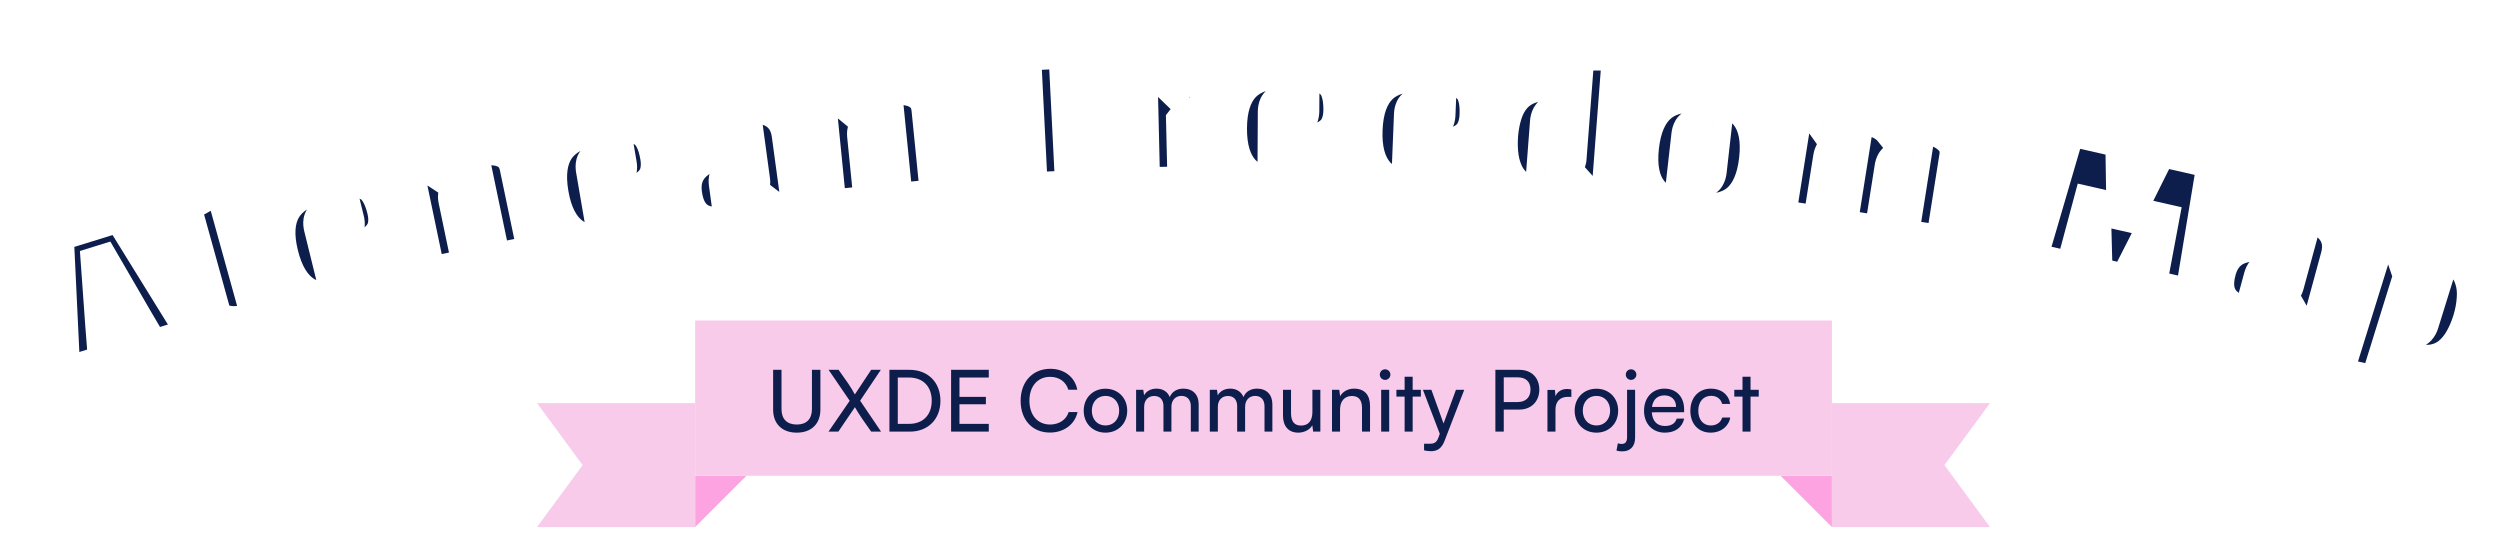 <svg width="1755" height="374" viewBox="0 0 1755 374" fill="none" xmlns="http://www.w3.org/2000/svg">
<g filter="url(#filter0_d_81_38)">
<mask id="path-1-outside-1_81_38" maskUnits="userSpaceOnUse" x="-15.777" y="114.157" width="163.763" height="157.833" fill="black">
<rect fill="white" x="-15.777" y="114.157" width="163.763" height="157.833"/>
<path d="M63.697 228.926L64.927 244.742L33.513 254.485L28.719 153.89L74.784 139.603L127.754 225.256L96.341 234.999L88.281 221.301L63.697 228.926ZM61.416 175.054L59.801 175.555L61.804 203.516L75.463 199.28L61.416 175.054Z"/>
</mask>
<path d="M63.697 228.926L64.927 244.742L33.513 254.485L28.719 153.89L74.784 139.603L127.754 225.256L96.341 234.999L88.281 221.301L63.697 228.926ZM61.416 175.054L59.801 175.555L61.804 203.516L75.463 199.28L61.416 175.054Z" fill="#0D1E4C"/>
<path d="M63.697 228.926L59.846 216.51L49.931 219.585L50.736 229.934L63.697 228.926ZM64.927 244.742L68.778 257.158L78.693 254.083L77.888 243.733L64.927 244.742ZM33.513 254.485L20.528 255.104L21.327 271.875L37.364 266.901L33.513 254.485ZM28.719 153.89L24.868 141.473L15.254 144.455L15.733 154.509L28.719 153.89ZM74.784 139.603L85.84 132.765L80.546 124.205L70.933 127.186L74.784 139.603ZM127.754 225.256L131.605 237.672L147.642 232.698L138.811 218.418L127.754 225.256ZM96.341 234.999L85.136 241.591L90.358 250.465L100.192 247.415L96.341 234.999ZM88.281 221.301L99.486 214.709L94.264 205.835L84.43 208.885L88.281 221.301ZM61.416 175.054L72.662 168.533L67.463 159.567L57.565 162.637L61.416 175.054ZM59.801 175.555L55.95 163.138L46.098 166.194L46.835 176.483L59.801 175.555ZM61.804 203.516L48.838 204.445L50.008 220.786L65.656 215.933L61.804 203.516ZM75.463 199.28L79.314 211.697L94.888 206.866L86.709 192.759L75.463 199.28ZM50.736 229.934L51.966 245.75L77.888 243.733L76.657 227.918L50.736 229.934ZM61.076 232.325L29.662 242.068L37.364 266.901L68.778 257.158L61.076 232.325ZM46.498 253.866L41.704 153.271L15.733 154.509L20.528 255.104L46.498 253.866ZM32.57 166.306L78.635 152.019L70.933 127.186L24.868 141.473L32.57 166.306ZM63.727 146.44L116.698 232.093L138.811 218.418L85.84 132.765L63.727 146.44ZM123.903 212.839L92.49 222.582L100.192 247.415L131.605 237.672L123.903 212.839ZM107.545 228.406L99.486 214.709L77.077 227.894L85.136 241.591L107.545 228.406ZM84.43 208.885L59.846 216.51L67.548 241.343L92.132 233.718L84.43 208.885ZM57.565 162.637L55.95 163.138L63.653 187.971L65.267 187.47L57.565 162.637ZM46.835 176.483L48.838 204.445L74.771 202.587L72.768 174.626L46.835 176.483ZM65.656 215.933L79.314 211.697L71.612 186.864L57.953 191.1L65.656 215.933ZM86.709 192.759L72.662 168.533L50.169 181.575L64.216 205.801L86.709 192.759Z" fill="white" mask="url(#path-1-outside-1_81_38)"/>
<mask id="path-3-outside-2_81_38" maskUnits="userSpaceOnUse" x="91.326" y="95.97" width="107.969" height="145.579" fill="black">
<rect fill="white" x="91.326" y="95.97" width="107.969" height="145.579"/>
<path d="M126.754 165.758L119.238 167.842L113.854 148.424L121.371 146.34L118.037 134.314L146.019 118.462L151.437 138.005L161.835 135.122L167.218 154.54L156.82 157.422L166.302 191.622C167.624 191.526 169.071 191.394 170.644 191.228C172.194 190.978 173.815 190.663 175.509 190.284L180.243 212.714C166.547 216.512 157.402 218.237 152.809 217.892C148.954 217.611 145.842 216.766 143.472 215.354C141.079 213.859 139.35 211.191 138.285 207.349L126.754 165.758Z"/>
</mask>
<path d="M126.754 165.758L119.238 167.842L113.854 148.424L121.371 146.34L118.037 134.314L146.019 118.462L151.437 138.005L161.835 135.122L167.218 154.54L156.82 157.422L166.302 191.622C167.624 191.526 169.071 191.394 170.644 191.228C172.194 190.978 173.815 190.663 175.509 190.284L180.243 212.714C166.547 216.512 157.402 218.237 152.809 217.892C148.954 217.611 145.842 216.766 143.472 215.354C141.079 213.859 139.35 211.191 138.285 207.349L126.754 165.758Z" fill="#0D1E4C"/>
<path d="M126.754 165.758L139.282 162.285L135.808 149.757L123.281 153.23L126.754 165.758ZM119.238 167.842L106.71 171.315L110.183 183.842L122.711 180.369L119.238 167.842ZM113.854 148.424L110.381 135.897L97.854 139.37L101.327 151.897L113.854 148.424ZM121.371 146.34L124.844 158.868L137.371 155.394L133.898 142.867L121.371 146.34ZM118.037 134.314L111.629 123.003L102.797 128.006L105.509 137.787L118.037 134.314ZM146.019 118.462L158.546 114.989L154.098 98.944L139.611 107.151L146.019 118.462ZM151.437 138.005L138.909 141.478L142.382 154.005L154.91 150.532L151.437 138.005ZM161.835 135.122L174.362 131.649L170.889 119.121L158.361 122.595L161.835 135.122ZM167.218 154.54L170.691 167.067L183.218 163.594L179.745 151.067L167.218 154.54ZM156.82 157.422L153.347 144.895L140.819 148.368L144.293 160.895L156.82 157.422ZM166.302 191.622L153.774 195.095L156.621 205.365L167.25 204.588L166.302 191.622ZM170.644 191.228L172.01 204.156L172.363 204.119L172.712 204.062L170.644 191.228ZM175.509 190.284L188.228 187.599L185.51 174.72L172.665 177.599L175.509 190.284ZM180.243 212.714L183.716 225.242L195.485 221.979L192.963 210.029L180.243 212.714ZM152.809 217.892L153.785 204.928L153.768 204.927L153.752 204.926L152.809 217.892ZM143.472 215.354L136.584 226.379L136.701 226.453L136.82 226.523L143.472 215.354ZM123.281 153.23L115.764 155.314L122.711 180.369L130.227 178.285L123.281 153.23ZM131.765 164.368L126.382 144.951L101.327 151.897L106.71 171.315L131.765 164.368ZM117.327 160.951L124.844 158.868L117.898 133.813L110.381 135.897L117.327 160.951ZM133.898 142.867L130.564 130.841L105.509 137.787L108.843 149.813L133.898 142.867ZM124.444 145.625L152.426 129.773L139.611 107.151L111.629 123.003L124.444 145.625ZM133.491 121.935L138.909 141.478L163.964 134.532L158.546 114.989L133.491 121.935ZM154.91 150.532L165.308 147.649L158.361 122.595L147.964 125.477L154.91 150.532ZM149.307 138.595L154.69 158.013L179.745 151.067L174.362 131.649L149.307 138.595ZM163.745 142.012L153.347 144.895L160.293 169.95L170.691 167.067L163.745 142.012ZM144.293 160.895L153.774 195.095L178.829 188.149L169.347 153.949L144.293 160.895ZM167.25 204.588C168.735 204.479 170.324 204.334 172.01 204.156L169.278 178.3C167.818 178.454 166.512 178.572 165.353 178.657L167.25 204.588ZM172.712 204.062C174.547 203.767 176.428 203.4 178.352 202.969L172.665 177.599C171.202 177.927 169.84 178.19 168.576 178.393L172.712 204.062ZM162.789 192.969L167.524 215.399L192.963 210.029L188.228 187.599L162.789 192.969ZM176.77 200.187C170.111 202.033 164.783 203.312 160.701 204.082C156.353 204.903 154.305 204.968 153.785 204.928L151.834 230.855C155.906 231.162 160.727 230.536 165.523 229.631C170.587 228.675 176.679 227.193 183.716 225.242L176.77 200.187ZM153.752 204.926C151.154 204.737 150.203 204.232 150.124 204.185L136.82 226.523C141.481 229.299 146.755 230.486 151.867 230.858L153.752 204.926ZM150.36 204.329C150.647 204.508 150.874 204.699 151.04 204.866C151.202 205.03 151.279 205.144 151.29 205.162C151.3 205.177 151.246 205.096 151.154 204.883C151.062 204.669 150.941 204.341 150.812 203.876L125.757 210.822C127.333 216.506 130.475 222.563 136.584 226.379L150.36 204.329ZM150.812 203.876L139.282 162.285L114.227 169.231L125.757 210.822L150.812 203.876Z" fill="white" mask="url(#path-3-outside-2_81_38)"/>
<mask id="path-5-outside-3_81_38" maskUnits="userSpaceOnUse" x="160.045" y="93.033" width="130.198" height="132.394" fill="black">
<rect fill="white" x="160.045" y="93.033" width="130.198" height="132.394"/>
<path d="M222.03 172.849L223.336 178.151C224.892 177.946 226.438 177.699 227.973 177.411C229.509 177.122 231.034 176.791 232.549 176.418C241.974 174.097 251.11 170.24 259.957 164.848L268.963 186.194C258.348 192.021 247.529 196.292 236.505 199.007C222.367 202.488 211.334 201.724 203.407 196.715C195.458 191.621 189.815 182.3 186.479 168.751C183.143 155.202 183.822 144.369 188.517 136.251C193.276 128.028 202.682 122.186 216.735 118.725C223.804 116.985 229.809 115.997 234.749 115.762C239.669 115.443 243.818 115.983 247.198 117.382C250.64 118.677 253.386 120.946 255.434 124.19C257.546 127.33 259.255 131.55 260.561 136.852C261.638 141.228 261.813 145.201 261.086 148.772C260.422 152.238 258.614 155.406 255.661 158.275C252.708 161.144 248.495 163.788 243.021 166.207C237.527 168.542 230.53 170.756 222.03 172.849ZM216.186 149.118L217.71 155.303L223.895 153.78C227.597 152.868 230.155 151.837 231.567 150.686C233.064 149.514 233.47 147.54 232.786 144.763L231.263 138.577L225.078 140.1C221.375 141.012 218.776 142.054 217.279 143.226C215.867 144.377 215.503 146.341 216.186 149.118Z"/>
</mask>
<path d="M222.03 172.849L223.336 178.151C224.892 177.946 226.438 177.699 227.973 177.411C229.509 177.122 231.034 176.791 232.549 176.418C241.974 174.097 251.11 170.24 259.957 164.848L268.963 186.194C258.348 192.021 247.529 196.292 236.505 199.007C222.367 202.488 211.334 201.724 203.407 196.715C195.458 191.621 189.815 182.3 186.479 168.751C183.143 155.202 183.822 144.369 188.517 136.251C193.276 128.028 202.682 122.186 216.735 118.725C223.804 116.985 229.809 115.997 234.749 115.762C239.669 115.443 243.818 115.983 247.198 117.382C250.64 118.677 253.386 120.946 255.434 124.19C257.546 127.33 259.255 131.55 260.561 136.852C261.638 141.228 261.813 145.201 261.086 148.772C260.422 152.238 258.614 155.406 255.661 158.275C252.708 161.144 248.495 163.788 243.021 166.207C237.527 168.542 230.53 170.756 222.03 172.849ZM216.186 149.118L217.71 155.303L223.895 153.78C227.597 152.868 230.155 151.837 231.567 150.686C233.064 149.514 233.47 147.54 232.786 144.763L231.263 138.577L225.078 140.1C221.375 141.012 218.776 142.054 217.279 143.226C215.867 144.377 215.503 146.341 216.186 149.118Z" fill="#0D1E4C"/>
<path d="M222.03 172.849L218.922 160.226L206.299 163.335L209.407 175.958L222.03 172.849ZM223.336 178.151L210.713 181.259L213.495 192.557L225.031 191.04L223.336 178.151ZM259.957 164.848L271.935 159.795L266.072 145.898L253.192 153.747L259.957 164.848ZM268.963 186.194L275.219 197.59L285.499 191.947L280.94 181.141L268.963 186.194ZM203.407 196.715L196.392 207.66L196.427 207.682L196.462 207.704L203.407 196.715ZM188.517 136.251L177.265 129.74L177.264 129.743L188.517 136.251ZM234.749 115.762L235.366 128.747L235.478 128.742L235.59 128.735L234.749 115.762ZM247.198 117.382L242.224 129.394L242.422 129.475L242.623 129.551L247.198 117.382ZM255.434 124.19L244.442 131.131L244.543 131.29L244.648 131.447L255.434 124.19ZM261.086 148.772L248.348 146.178L248.332 146.252L248.318 146.327L261.086 148.772ZM255.661 158.275L246.602 148.952L246.602 148.952L255.661 158.275ZM243.021 166.207L248.105 178.172L248.191 178.136L248.276 178.098L243.021 166.207ZM217.71 155.303L205.087 158.412L208.195 171.035L220.818 167.926L217.71 155.303ZM231.567 150.686L223.553 140.45L223.453 140.529L223.355 140.609L231.567 150.686ZM231.263 138.577L243.886 135.469L240.778 122.846L228.155 125.954L231.263 138.577ZM217.279 143.226L209.265 132.99L209.165 133.069L209.066 133.149L217.279 143.226ZM209.407 175.958L210.713 181.259L235.959 175.042L234.653 169.741L209.407 175.958ZM225.031 191.04C226.823 190.804 228.605 190.52 230.377 190.186L225.57 164.635C224.27 164.879 222.961 165.088 221.64 165.262L225.031 191.04ZM230.377 190.186C232.148 189.853 233.908 189.471 235.657 189.041L229.44 163.795C228.159 164.11 226.869 164.39 225.57 164.635L230.377 190.186ZM235.657 189.041C246.456 186.381 256.818 181.986 266.723 175.949L253.192 153.747C245.402 158.495 237.492 161.812 229.44 163.795L235.657 189.041ZM247.98 169.901L256.985 191.247L280.94 181.141L271.935 159.795L247.98 169.901ZM262.707 174.799C253.018 180.118 243.252 183.957 233.396 186.384L239.613 211.63C251.806 208.627 263.678 203.925 275.219 197.59L262.707 174.799ZM233.396 186.384C220.832 189.478 213.986 188.022 210.351 185.725L196.462 207.704C208.683 215.427 223.902 215.499 239.613 211.63L233.396 186.384ZM210.421 185.769C206.367 183.171 202.017 177.482 199.102 165.643L173.856 171.859C177.614 187.118 184.549 200.07 196.392 207.66L210.421 185.769ZM199.102 165.643C196.183 153.788 197.422 146.82 199.771 142.759L177.264 129.743C170.222 141.918 170.103 156.617 173.856 171.859L199.102 165.643ZM199.769 142.762C202.013 138.884 207.448 134.401 219.844 131.348L213.627 106.102C197.916 109.971 184.538 117.172 177.265 129.74L199.769 142.762ZM219.844 131.348C226.44 129.724 231.558 128.928 235.366 128.747L234.132 102.777C228.059 103.065 221.168 104.245 213.627 106.102L219.844 131.348ZM235.59 128.735C239.181 128.502 241.209 128.973 242.224 129.394L252.171 105.371C246.428 102.993 240.157 102.384 233.908 102.789L235.59 128.735ZM242.623 129.551C243.294 129.803 243.836 130.171 244.442 131.131L266.427 117.25C262.936 111.721 257.987 107.551 251.773 105.214L242.623 129.551ZM244.648 131.447C245.622 132.895 246.849 135.54 247.938 139.96L273.184 133.744C271.661 127.561 269.47 121.765 266.221 116.934L244.648 131.447ZM247.938 139.96C248.661 142.9 248.611 144.885 248.348 146.178L273.825 151.367C275.016 145.517 274.615 139.556 273.184 133.744L247.938 139.96ZM248.318 146.327C248.236 146.758 247.97 147.622 246.602 148.952L264.72 167.598C269.257 163.19 272.609 157.718 273.854 151.218L248.318 146.327ZM246.602 148.952C245.134 150.377 242.412 152.264 237.766 154.317L248.276 178.098C254.577 175.313 260.282 171.911 264.72 167.598L246.602 148.952ZM237.937 154.243C233.302 156.212 227.027 158.23 218.922 160.226L225.139 185.472C234.033 183.282 241.751 180.872 248.105 178.172L237.937 154.243ZM203.564 152.227L205.087 158.412L230.332 152.195L228.809 146.01L203.564 152.227ZM220.818 167.926L227.003 166.403L220.786 141.157L214.601 142.681L220.818 167.926ZM227.003 166.403C230.967 165.427 235.978 163.862 239.78 160.763L223.355 140.609C223.736 140.298 223.997 140.153 224.03 140.135C224.072 140.112 223.986 140.162 223.728 140.266C223.189 140.484 222.248 140.797 220.786 141.157L227.003 166.403ZM239.582 160.921C246.995 155.117 246.615 146.549 245.409 141.654L220.164 147.871C220.224 148.115 219.947 147.234 220.261 145.706C220.639 143.874 221.721 141.885 223.553 140.45L239.582 160.921ZM245.409 141.654L243.886 135.469L218.64 141.686L220.164 147.871L245.409 141.654ZM228.155 125.954L221.97 127.478L228.187 152.723L234.372 151.2L228.155 125.954ZM221.97 127.478C217.921 128.475 213.042 130.032 209.265 132.99L225.294 153.461C225.132 153.588 225.003 153.676 224.922 153.728C224.84 153.781 224.793 153.806 224.789 153.808C224.788 153.809 224.908 153.745 225.187 153.633C225.765 153.401 226.729 153.082 228.187 152.723L221.97 127.478ZM209.066 133.149C201.794 139.076 202.435 147.644 203.564 152.227L228.809 146.01C228.733 145.698 228.996 146.49 228.729 147.933C228.407 149.667 227.41 151.74 225.492 153.303L209.066 133.149Z" fill="white" mask="url(#path-5-outside-3_81_38)"/>
<mask id="path-7-outside-4_81_38" maskUnits="userSpaceOnUse" x="257.306" y="73.107" width="124.647" height="126.196" fill="black">
<rect fill="white" x="257.306" y="73.107" width="124.647" height="126.196"/>
<path d="M274.084 107.403L289.355 104.216L298.584 110.257C306.62 101.674 316.11 96.241 327.054 93.957C334.265 92.452 340.192 92.852 344.835 95.159C349.544 97.363 352.475 101.223 353.626 106.737L366.375 167.821L335.833 174.196L324.677 120.747L319.969 121.73C316.491 122.456 313.94 123.387 312.318 124.522C310.678 125.573 310.115 127.328 310.628 129.788L320.562 177.383L290.02 183.757L274.084 107.403Z"/>
</mask>
<path d="M274.084 107.403L289.355 104.216L298.584 110.257C306.62 101.674 316.11 96.241 327.054 93.957C334.265 92.452 340.192 92.852 344.835 95.159C349.544 97.363 352.475 101.223 353.626 106.737L366.375 167.821L335.833 174.196L324.677 120.747L319.969 121.73C316.491 122.456 313.94 123.387 312.318 124.522C310.678 125.573 310.115 127.328 310.628 129.788L320.562 177.383L290.02 183.757L274.084 107.403Z" fill="#0D1E4C"/>
<path d="M274.084 107.403L271.428 94.677L258.702 97.333L261.358 110.059L274.084 107.403ZM289.355 104.216L296.475 93.339L291.97 90.39L286.699 91.49L289.355 104.216ZM298.584 110.257L291.463 121.134L300.605 127.119L308.074 119.142L298.584 110.257ZM344.835 95.159L339.05 106.801L339.186 106.869L339.324 106.933L344.835 95.159ZM366.375 167.821L369.031 180.547L381.757 177.891L379.101 165.165L366.375 167.821ZM335.833 174.196L323.107 176.852L325.763 189.577L338.489 186.921L335.833 174.196ZM324.677 120.747L337.403 118.091L334.747 105.366L322.021 108.022L324.677 120.747ZM312.318 124.522L319.33 135.469L319.554 135.325L319.772 135.173L312.318 124.522ZM320.562 177.383L323.218 190.109L335.944 187.453L333.288 174.727L320.562 177.383ZM290.02 183.757L277.294 186.414L279.95 199.139L292.676 196.483L290.02 183.757ZM276.74 120.129L292.011 116.941L286.699 91.49L271.428 94.677L276.74 120.129ZM282.234 115.092L291.463 121.134L305.704 99.381L296.475 93.339L282.234 115.092ZM308.074 119.142C314.381 112.405 321.525 108.391 329.71 106.682L324.398 81.231C310.695 84.091 298.858 90.944 289.094 101.372L308.074 119.142ZM329.71 106.682C335.239 105.528 337.922 106.241 339.05 106.801L350.619 83.517C342.463 79.464 333.291 79.375 324.398 81.231L329.71 106.682ZM339.324 106.933C339.915 107.21 340.112 107.437 340.211 107.568C340.334 107.73 340.655 108.22 340.9 109.393L366.351 104.081C364.445 94.948 359.105 87.485 350.345 83.385L339.324 106.933ZM340.9 109.393L353.649 170.477L379.101 165.165L366.351 104.081L340.9 109.393ZM363.719 155.095L333.177 161.47L338.489 186.921L369.031 180.547L363.719 155.095ZM348.559 171.54L337.403 118.091L311.952 123.403L323.107 176.852L348.559 171.54ZM322.021 108.022L317.313 109.004L322.625 134.456L327.334 133.473L322.021 108.022ZM317.313 109.004C313.264 109.849 308.653 111.22 304.864 113.872L319.772 135.173C319.386 135.443 319.329 135.395 319.904 135.185C320.445 134.987 321.322 134.728 322.625 134.456L317.313 109.004ZM305.306 113.576C302.096 115.632 299.547 118.729 298.287 122.655C297.113 126.314 297.346 129.779 297.903 132.445L323.354 127.132C323.397 127.338 323.655 128.695 323.044 130.598C322.348 132.769 320.9 134.463 319.33 135.469L305.306 113.576ZM297.903 132.445L307.836 180.039L333.288 174.727L323.354 127.132L297.903 132.445ZM317.906 164.657L287.364 171.032L292.676 196.483L323.218 190.109L317.906 164.657ZM302.746 181.101L286.81 104.747L261.358 110.059L277.294 186.414L302.746 181.101Z" fill="white" mask="url(#path-7-outside-4_81_38)"/>
<mask id="path-9-outside-5_81_38" maskUnits="userSpaceOnUse" x="353.399" y="56.251" width="124.074" height="126.523" fill="black">
<rect fill="white" x="353.399" y="56.251" width="124.074" height="126.523"/>
<path d="M411.359 132.875L412.283 138.257C413.85 138.164 415.409 138.028 416.962 137.849C418.514 137.67 420.059 137.449 421.596 137.185C431.163 135.542 440.551 132.347 449.76 127.6L457.22 149.534C446.217 154.589 435.121 158.077 423.931 159.999C409.581 162.463 398.631 160.914 391.081 155.352C383.516 149.704 378.552 140.004 376.191 126.252C373.829 112.5 375.279 101.743 380.541 93.98C385.874 86.118 395.673 80.962 409.937 78.512C417.112 77.28 423.172 76.723 428.117 76.841C433.047 76.873 437.147 77.708 440.418 79.345C443.759 80.881 446.336 83.341 448.148 86.723C450.031 90.005 451.434 94.337 452.358 99.718C453.121 104.159 453.012 108.135 452.032 111.645C451.123 115.055 449.093 118.085 445.943 120.737C442.793 123.388 438.402 125.725 432.77 127.748C427.123 129.685 419.986 131.394 411.359 132.875ZM407.222 108.788L408.3 115.066L414.579 113.988C418.337 113.343 420.961 112.496 422.452 111.449C424.029 110.387 424.575 108.446 424.091 105.627L423.013 99.349L416.734 100.427C412.976 101.073 410.309 101.927 408.733 102.989C407.242 104.036 406.738 105.969 407.222 108.788Z"/>
</mask>
<path d="M411.359 132.875L412.283 138.257C413.85 138.164 415.409 138.028 416.962 137.849C418.514 137.67 420.059 137.449 421.596 137.185C431.163 135.542 440.551 132.347 449.76 127.6L457.22 149.534C446.217 154.589 435.121 158.077 423.931 159.999C409.581 162.463 398.631 160.914 391.081 155.352C383.516 149.704 378.552 140.004 376.191 126.252C373.829 112.5 375.279 101.743 380.541 93.98C385.874 86.118 395.673 80.962 409.937 78.512C417.112 77.28 423.172 76.723 428.117 76.841C433.047 76.873 437.147 77.708 440.418 79.345C443.759 80.881 446.336 83.341 448.148 86.723C450.031 90.005 451.434 94.337 452.358 99.718C453.121 104.159 453.012 108.135 452.032 111.645C451.123 115.055 449.093 118.085 445.943 120.737C442.793 123.388 438.402 125.725 432.77 127.748C427.123 129.685 419.986 131.394 411.359 132.875ZM407.222 108.788L408.3 115.066L414.579 113.988C418.337 113.343 420.961 112.496 422.452 111.449C424.029 110.387 424.575 108.446 424.091 105.627L423.013 99.349L416.734 100.427C412.976 101.073 410.309 101.927 408.733 102.989C407.242 104.036 406.738 105.969 407.222 108.788Z" fill="#0D1E4C"/>
<path d="M411.359 132.875L409.159 120.063L396.346 122.263L398.546 135.076L411.359 132.875ZM412.283 138.257L399.471 140.457L401.44 151.925L413.055 151.234L412.283 138.257ZM449.76 127.6L462.068 123.414L457.211 109.134L443.804 116.045L449.76 127.6ZM457.22 149.534L462.647 161.346L473.304 156.45L469.528 145.348L457.22 149.534ZM391.081 155.352L383.304 165.769L383.337 165.794L383.37 165.818L391.081 155.352ZM380.541 93.98L369.782 86.683L369.78 86.686L380.541 93.98ZM428.117 76.841L427.806 89.837L427.918 89.84L428.03 89.84L428.117 76.841ZM440.418 79.345L434.601 90.971L434.792 91.066L434.987 91.156L440.418 79.345ZM448.148 86.723L436.689 92.862L436.778 93.028L436.872 93.191L448.148 86.723ZM452.032 111.645L439.511 108.149L439.491 108.222L439.471 108.295L452.032 111.645ZM445.943 120.737L437.572 110.791L437.572 110.791L445.943 120.737ZM432.77 127.748L436.988 140.044L437.076 140.014L437.163 139.983L432.77 127.748ZM408.3 115.066L395.488 117.267L397.688 130.079L410.501 127.879L408.3 115.066ZM422.452 111.449L415.188 100.668L415.083 100.739L414.979 100.812L422.452 111.449ZM423.013 99.349L435.825 97.149L433.625 84.337L420.812 86.537L423.013 99.349ZM408.733 102.989L401.468 92.208L401.363 92.279L401.259 92.352L408.733 102.989ZM398.546 135.076L399.471 140.457L425.096 136.056L424.171 130.675L398.546 135.076ZM413.055 151.234C414.859 151.126 416.657 150.97 418.448 150.764L415.475 124.934C414.162 125.085 412.84 125.201 411.511 125.28L413.055 151.234ZM418.448 150.764C420.239 150.558 422.021 150.302 423.796 149.997L419.396 124.373C418.096 124.596 416.789 124.783 415.475 124.934L418.448 150.764ZM423.796 149.997C434.757 148.115 445.406 144.47 455.716 139.155L443.804 116.045C435.695 120.224 427.568 122.969 419.396 124.373L423.796 149.997ZM437.452 131.786L444.912 153.72L469.528 145.348L462.068 123.414L437.452 131.786ZM451.793 137.721C441.749 142.335 431.734 145.469 421.731 147.186L426.131 172.811C438.507 170.686 450.685 166.843 462.647 161.346L451.793 137.721ZM421.731 147.186C408.978 149.377 402.253 147.436 398.791 144.886L383.37 165.818C395.009 174.393 410.184 175.55 426.131 172.811L421.731 147.186ZM398.858 144.935C394.999 142.054 391.067 136.069 389.003 124.052L363.378 128.453C366.038 143.94 372.032 157.354 383.304 165.769L398.858 144.935ZM389.003 124.052C386.936 112.019 388.67 105.158 391.302 101.275L369.78 86.686C361.889 98.328 360.721 112.982 363.378 128.453L389.003 124.052ZM391.3 101.277C393.815 97.57 399.555 93.485 412.137 91.324L407.737 65.699C391.79 68.438 377.933 74.666 369.782 86.683L391.3 101.277ZM412.137 91.324C418.832 90.174 423.995 89.746 427.806 89.837L428.427 63.844C422.349 63.699 415.392 64.385 407.737 65.699L412.137 91.324ZM428.03 89.84C431.629 89.864 433.618 90.479 434.601 90.971L446.235 67.719C440.676 64.938 434.464 63.883 428.203 63.841L428.03 89.84ZM434.987 91.156C435.638 91.455 436.153 91.861 436.689 92.862L459.607 80.584C456.52 74.82 451.881 70.307 445.849 67.534L434.987 91.156ZM436.872 93.191C437.74 94.706 438.775 97.431 439.546 101.918L465.171 97.517C464.093 91.242 462.321 85.304 459.425 80.254L436.872 93.191ZM439.546 101.918C440.058 104.901 439.866 106.878 439.511 108.149L464.553 115.141C466.159 109.392 466.184 103.417 465.171 97.517L439.546 101.918ZM439.471 108.295C439.358 108.719 439.032 109.562 437.572 110.791L454.315 130.683C459.155 126.609 462.888 121.39 464.593 114.995L439.471 108.295ZM437.572 110.791C436.007 112.108 433.157 113.796 428.376 115.512L437.163 139.983C443.647 137.654 449.58 134.668 454.315 130.683L437.572 110.791ZM428.552 115.451C423.789 117.085 417.385 118.65 409.159 120.063L413.559 145.688C422.587 144.138 430.457 142.285 436.988 140.044L428.552 115.451ZM394.41 110.988L395.488 117.267L421.113 112.866L420.035 106.588L394.41 110.988ZM410.501 127.879L416.779 126.8L412.378 101.176L406.1 102.254L410.501 127.879ZM416.779 126.8C420.803 126.109 425.912 124.906 429.926 122.086L414.979 100.812C415.382 100.529 415.652 100.403 415.687 100.387C415.73 100.367 415.641 100.411 415.376 100.497C414.822 100.675 413.862 100.921 412.378 101.176L416.779 126.8ZM429.717 122.23C437.525 116.968 437.756 108.396 436.903 103.427L411.278 107.828C411.321 108.075 411.108 107.177 411.53 105.675C412.037 103.874 413.259 101.968 415.188 100.668L429.717 122.23ZM436.903 103.427L435.825 97.149L410.2 101.55L411.278 107.828L436.903 103.427ZM420.812 86.537L414.534 87.615L418.935 113.24L425.213 112.162L420.812 86.537ZM414.534 87.615C410.424 88.321 405.447 89.527 401.468 92.208L415.997 113.77C415.826 113.885 415.692 113.963 415.607 114.009C415.521 114.056 415.472 114.078 415.469 114.08C415.468 114.08 415.592 114.025 415.878 113.933C416.471 113.743 417.455 113.494 418.935 113.24L414.534 87.615ZM401.259 92.352C393.583 97.745 393.611 106.337 394.41 110.988L420.035 106.588C419.98 106.272 420.187 107.08 419.817 108.5C419.373 110.207 418.23 112.204 416.206 113.626L401.259 92.352Z" fill="white" mask="url(#path-9-outside-5_81_38)"/>
<mask id="path-11-outside-6_81_38" maskUnits="userSpaceOnUse" x="447.113" y="43.607" width="120.844" height="123.412" fill="black">
<rect fill="white" x="447.113" y="43.607" width="120.844" height="123.412"/>
<path d="M504.165 64.05C528.898 60.688 542.42 67.508 544.732 84.512L552.087 138.614L536.63 140.716L526.679 133.147C525.367 135.075 523.731 136.872 521.771 138.538C519.896 140.192 517.821 141.655 515.545 142.926C513.269 144.198 510.921 145.261 508.5 146.115C506.08 146.968 503.711 147.553 501.392 147.868C497.012 148.464 492.998 148.528 489.348 148.063C485.796 147.671 482.684 146.651 480.011 145.003C477.338 143.354 475.135 140.986 473.404 137.898C471.672 134.81 470.485 130.904 469.843 126.181C467.321 107.631 480.058 96.454 508.053 92.647L514.236 91.807L513.483 86.268C511.84 86.404 510.326 86.522 508.94 86.623C507.64 86.712 506.432 86.833 505.316 86.985C493.722 88.561 483.91 91.338 475.88 95.316L469.132 73.668C479.005 69.089 490.683 65.884 504.165 64.05ZM500.56 118.593L501.419 124.905L507.859 124.03C512.325 123.422 515.175 122.51 516.409 121.293C517.459 120.013 517.879 118.6 517.669 117.054L516.671 109.712L510.359 110.57C506.666 111.072 504.014 111.826 502.401 112.833C500.789 113.839 500.175 115.759 500.56 118.593Z"/>
</mask>
<path d="M504.165 64.05C528.898 60.688 542.42 67.508 544.732 84.512L552.087 138.614L536.63 140.716L526.679 133.147C525.367 135.075 523.731 136.872 521.771 138.538C519.896 140.192 517.821 141.655 515.545 142.926C513.269 144.198 510.921 145.261 508.5 146.115C506.08 146.968 503.711 147.553 501.392 147.868C497.012 148.464 492.998 148.528 489.348 148.063C485.796 147.671 482.684 146.651 480.011 145.003C477.338 143.354 475.135 140.986 473.404 137.898C471.672 134.81 470.485 130.904 469.843 126.181C467.321 107.631 480.058 96.454 508.053 92.647L514.236 91.807L513.483 86.268C511.84 86.404 510.326 86.522 508.94 86.623C507.64 86.712 506.432 86.833 505.316 86.985C493.722 88.561 483.91 91.338 475.88 95.316L469.132 73.668C479.005 69.089 490.683 65.884 504.165 64.05ZM500.56 118.593L501.419 124.905L507.859 124.03C512.325 123.422 515.175 122.51 516.409 121.293C517.459 120.013 517.879 118.6 517.669 117.054L516.671 109.712L510.359 110.57C506.666 111.072 504.014 111.826 502.401 112.833C500.789 113.839 500.175 115.759 500.56 118.593Z" fill="#0D1E4C"/>
<path d="M552.087 138.614L553.839 151.496L566.72 149.744L564.969 136.863L552.087 138.614ZM536.63 140.716L528.759 151.063L533.045 154.323L538.381 153.597L536.63 140.716ZM526.679 133.147L534.549 122.8L523.644 114.505L515.933 125.832L526.679 133.147ZM521.771 138.538L513.352 128.632L513.259 128.711L513.168 128.791L521.771 138.538ZM508.5 146.115L512.825 158.374L508.5 146.115ZM489.348 148.063L490.995 135.167L490.884 135.153L490.773 135.141L489.348 148.063ZM480.011 145.003L486.834 133.937L486.834 133.937L480.011 145.003ZM473.404 137.898L484.742 131.539L473.404 137.898ZM514.236 91.807L515.988 104.688L528.869 102.937L527.118 90.055L514.236 91.807ZM513.483 86.268L526.365 84.516L524.703 72.295L512.411 73.312L513.483 86.268ZM508.94 86.623L509.83 99.593L509.857 99.591L509.884 99.589L508.94 86.623ZM475.88 95.316L463.469 99.185L468.001 113.726L481.65 106.965L475.88 95.316ZM469.132 73.668L463.663 61.874L453.332 66.665L456.721 77.537L469.132 73.668ZM501.419 124.905L488.537 126.657L490.288 139.538L503.17 137.787L501.419 124.905ZM516.409 121.293L525.539 130.547L526.024 130.068L526.457 129.541L516.409 121.293ZM516.671 109.712L529.552 107.961L527.801 95.079L514.919 96.831L516.671 109.712ZM502.401 112.833L495.518 101.805L495.518 101.805L502.401 112.833ZM505.917 76.932C517.207 75.397 523.667 76.569 527.002 78.251C529.385 79.453 531.182 81.347 531.85 86.263L557.613 82.761C555.97 70.673 549.85 60.655 538.711 55.037C528.524 49.898 515.856 49.341 502.414 51.169L505.917 76.932ZM531.85 86.263L539.206 140.366L564.969 136.863L557.613 82.761L531.85 86.263ZM550.336 125.733L534.878 127.834L538.381 153.597L553.839 151.496L550.336 125.733ZM544.5 130.369L534.549 122.8L518.809 143.494L528.759 151.063L544.5 130.369ZM515.933 125.832C515.34 126.702 514.514 127.644 513.352 128.632L530.19 148.443C532.948 146.099 535.394 143.448 537.426 140.463L515.933 125.832ZM513.168 128.791C512.018 129.806 510.707 130.738 509.205 131.577L521.885 154.276C524.936 152.571 527.775 150.578 530.373 148.284L513.168 128.791ZM509.205 131.577C507.563 132.494 505.889 133.251 504.176 133.855L512.825 158.374C515.953 157.271 518.975 155.902 521.885 154.276L509.205 131.577ZM504.176 133.855C502.51 134.443 501.003 134.802 499.641 134.987L503.143 160.75C506.418 160.304 509.65 159.494 512.825 158.374L504.176 133.855ZM499.641 134.987C496.17 135.459 493.316 135.464 490.995 135.167L487.702 160.958C492.679 161.593 497.855 161.469 503.143 160.75L499.641 134.987ZM490.773 135.141C488.872 134.931 487.655 134.443 486.834 133.937L473.188 156.068C477.713 158.858 482.721 160.41 487.923 160.984L490.773 135.141ZM486.834 133.937C486.271 133.59 485.533 132.95 484.742 131.539L462.065 144.257C464.737 149.022 468.405 153.119 473.188 156.068L486.834 133.937ZM484.742 131.539C484.034 130.276 483.218 128.06 482.724 124.429L456.961 127.932C457.752 133.748 459.309 139.343 462.065 144.257L484.742 131.539ZM482.724 124.429C481.978 118.941 483.372 116.032 486.079 113.656C489.633 110.537 496.821 107.294 509.805 105.529L506.302 79.766C491.29 81.807 478.112 86.056 468.929 94.115C458.899 102.917 455.185 114.871 456.961 127.932L482.724 124.429ZM509.805 105.529L515.988 104.688L512.485 78.925L506.302 79.766L509.805 105.529ZM527.118 90.055L526.365 84.516L500.602 88.019L501.355 93.558L527.118 90.055ZM512.411 73.312C510.803 73.445 509.332 73.56 507.995 73.657L509.884 99.589C511.319 99.484 512.877 99.362 514.555 99.224L512.411 73.312ZM508.049 73.654C506.505 73.76 505.006 73.907 503.564 74.103L507.067 99.866C507.857 99.759 508.775 99.665 509.83 99.593L508.049 73.654ZM503.564 74.103C490.976 75.815 479.723 78.905 470.109 83.667L481.65 106.965C488.098 103.771 496.468 101.307 507.067 99.866L503.564 74.103ZM488.291 91.448L481.543 69.799L456.721 77.537L463.469 99.185L488.291 91.448ZM474.601 85.462C483.044 81.546 493.414 78.632 505.917 76.932L502.414 51.169C487.952 53.135 474.965 56.633 463.663 61.874L474.601 85.462ZM487.679 120.345L488.537 126.657L514.3 123.154L513.442 116.842L487.679 120.345ZM503.17 137.787L509.611 136.911L506.108 111.148L499.667 112.024L503.17 137.787ZM509.611 136.911C512.258 136.551 514.9 136.043 517.309 135.271C519.457 134.584 522.77 133.278 525.539 130.547L507.279 112.039C508.136 111.192 508.885 110.77 509.169 110.622C509.477 110.462 509.586 110.444 509.383 110.509C509.194 110.569 508.835 110.67 508.262 110.789C507.696 110.906 506.984 111.029 506.108 111.148L509.611 136.911ZM526.457 129.541C529.643 125.659 531.28 120.671 530.551 115.303L504.788 118.806C504.659 117.859 504.705 116.732 505.051 115.568C505.392 114.422 505.922 113.579 506.36 113.045L526.457 129.541ZM530.551 115.303L529.552 107.961L503.789 111.463L504.788 118.806L530.551 115.303ZM514.919 96.831L508.608 97.689L512.11 123.452L518.422 122.594L514.919 96.831ZM508.608 97.689C504.511 98.246 499.566 99.278 495.518 101.805L509.284 123.861C508.705 124.222 508.524 124.196 509.155 124.017C509.726 123.855 510.677 123.647 512.11 123.452L508.608 97.689ZM495.518 101.805C487.531 106.79 487 115.349 487.679 120.345L513.442 116.842C513.408 116.593 513.59 117.498 513.115 118.985C512.545 120.767 511.258 122.629 509.284 123.861L495.518 101.805Z" fill="white" mask="url(#path-11-outside-6_81_38)"/>
<mask id="path-13-outside-7_81_38" maskUnits="userSpaceOnUse" x="548.36" y="33.727" width="115.104" height="116.896" fill="black">
<rect fill="white" x="548.36" y="33.727" width="115.104" height="116.896"/>
<path d="M563.68 58.703L579.203 57.154L587.739 64.141C596.64 56.459 606.653 52.063 617.778 50.953C625.108 50.222 630.959 51.25 635.331 54.036C639.78 56.728 642.284 60.876 642.843 66.482L649.038 128.573L617.992 131.671L612.572 77.341L607.786 77.818C604.25 78.171 601.615 78.826 599.882 79.783C598.139 80.653 597.393 82.339 597.643 84.84L602.47 133.22L571.424 136.317L563.68 58.703Z"/>
</mask>
<path d="M563.68 58.703L579.203 57.154L587.739 64.141C596.64 56.459 606.653 52.063 617.778 50.953C625.108 50.222 630.959 51.25 635.331 54.036C639.78 56.728 642.284 60.876 642.843 66.482L649.038 128.573L617.992 131.671L612.572 77.341L607.786 77.818C604.25 78.171 601.615 78.826 599.882 79.783C598.139 80.653 597.393 82.339 597.643 84.84L602.47 133.22L571.424 136.317L563.68 58.703Z" fill="#0D1E4C"/>
<path d="M563.68 58.703L562.389 45.767L549.454 47.057L550.744 59.993L563.68 58.703ZM579.203 57.154L587.437 47.094L583.27 43.683L577.912 44.218L579.203 57.154ZM587.739 64.141L579.504 74.2L587.96 81.122L596.232 73.983L587.739 64.141ZM635.331 54.036L628.343 64.999L628.471 65.08L628.602 65.159L635.331 54.036ZM649.038 128.573L650.329 141.509L663.265 140.219L661.974 127.283L649.038 128.573ZM617.992 131.671L605.057 132.962L606.347 145.897L619.283 144.607L617.992 131.671ZM612.572 77.341L625.508 76.05L624.217 63.114L611.281 64.405L612.572 77.341ZM599.882 79.783L605.693 91.412L605.931 91.293L606.163 91.164L599.882 79.783ZM602.47 133.22L603.76 146.155L616.696 144.865L615.405 131.929L602.47 133.22ZM571.424 136.317L558.488 137.608L559.778 150.544L572.714 149.253L571.424 136.317ZM564.971 71.638L580.493 70.09L577.912 44.218L562.389 45.767L564.971 71.638ZM570.968 67.213L579.504 74.2L595.973 54.081L587.437 47.094L570.968 67.213ZM596.232 73.983C603.219 67.953 610.748 64.719 619.068 63.889L616.487 38.018C602.558 39.407 590.061 44.965 579.245 54.299L596.232 73.983ZM619.068 63.889C624.689 63.328 627.281 64.321 628.343 64.999L642.318 43.074C634.637 38.178 625.527 37.116 616.487 38.018L619.068 63.889ZM628.602 65.159C629.159 65.496 629.331 65.744 629.416 65.884C629.521 66.058 629.789 66.579 629.908 67.772L655.779 65.191C654.853 55.907 650.335 47.919 642.06 42.913L628.602 65.159ZM629.908 67.772L636.103 129.864L661.974 127.283L655.779 65.191L629.908 67.772ZM647.748 115.638L616.702 118.735L619.283 144.607L650.329 141.509L647.748 115.638ZM630.928 130.38L625.508 76.05L599.636 78.631L605.057 132.962L630.928 130.38ZM611.281 64.405L606.495 64.882L609.076 90.754L613.862 90.276L611.281 64.405ZM606.495 64.882C602.379 65.293 597.649 66.166 593.6 68.401L606.163 91.164C605.75 91.392 605.699 91.338 606.293 91.19C606.852 91.051 607.752 90.886 609.076 90.754L606.495 64.882ZM594.07 68.154C590.66 69.858 587.797 72.666 586.128 76.437C584.573 79.951 584.436 83.421 584.707 86.13L610.578 83.549C610.599 83.758 610.711 85.135 609.902 86.963C608.979 89.047 607.361 90.578 605.693 91.412L594.07 68.154ZM584.707 86.13L589.534 134.51L615.405 131.929L610.578 83.549L584.707 86.13ZM601.179 120.284L570.133 123.381L572.714 149.253L603.76 146.155L601.179 120.284ZM584.359 135.027L576.616 57.412L550.744 59.993L558.488 137.608L584.359 135.027Z" fill="white" mask="url(#path-13-outside-7_81_38)"/>
<mask id="path-15-outside-8_81_38" maskUnits="userSpaceOnUse" x="693.294" y="9.222" width="99.103" height="128.509" fill="black">
<rect fill="white" x="693.294" y="9.222" width="99.103" height="128.509"/>
<path d="M767.312 61.825L768.479 85.065L741.992 86.396L743.805 122.49L712.645 124.055L707.753 26.678L771.633 23.47L768.99 48.594L740.166 50.041L740.825 63.155L767.312 61.825Z"/>
</mask>
<path d="M767.312 61.825L768.479 85.065L741.992 86.396L743.805 122.49L712.645 124.055L707.753 26.678L771.633 23.47L768.99 48.594L740.166 50.041L740.825 63.155L767.312 61.825Z" fill="#0D1E4C"/>
<path d="M767.312 61.825L780.295 61.172L779.643 48.189L766.659 48.841L767.312 61.825ZM768.479 85.065L769.131 98.049L782.115 97.397L781.463 84.413L768.479 85.065ZM741.992 86.396L741.34 73.412L728.357 74.064L729.009 87.048L741.992 86.396ZM743.805 122.49L744.457 135.474L757.441 134.822L756.789 121.838L743.805 122.49ZM712.645 124.055L699.661 124.707L700.313 137.691L713.297 137.039L712.645 124.055ZM707.753 26.678L707.101 13.694L694.118 14.347L694.77 27.33L707.753 26.678ZM771.633 23.47L784.562 24.83L786.151 9.724L770.981 10.486L771.633 23.47ZM768.99 48.594L769.642 61.577L780.755 61.019L781.919 49.954L768.99 48.594ZM740.166 50.041L739.514 37.058L726.531 37.71L727.183 50.694L740.166 50.041ZM740.825 63.155L727.841 63.807L728.493 76.791L741.477 76.139L740.825 63.155ZM754.328 62.477L755.495 85.717L781.463 84.413L780.295 61.172L754.328 62.477ZM767.827 72.082L741.34 73.412L742.644 99.379L769.131 98.049L767.827 72.082ZM729.009 87.048L730.822 123.142L756.789 121.838L754.976 85.743L729.009 87.048ZM743.153 109.507L711.992 111.072L713.297 137.039L744.457 135.474L743.153 109.507ZM725.628 123.403L720.737 26.026L694.77 27.33L699.661 124.707L725.628 123.403ZM708.406 39.662L772.285 36.453L770.981 10.486L707.101 13.694L708.406 39.662ZM758.704 22.11L756.061 47.234L781.919 49.954L784.562 24.83L758.704 22.11ZM768.338 35.61L739.514 37.058L740.818 63.025L769.642 61.577L768.338 35.61ZM727.183 50.694L727.841 63.807L753.809 62.503L753.15 49.389L727.183 50.694ZM741.477 76.139L767.964 74.808L766.659 48.841L740.173 50.171L741.477 76.139Z" fill="white" mask="url(#path-15-outside-8_81_38)"/>
<mask id="path-17-outside-9_81_38" maskUnits="userSpaceOnUse" x="775.371" y="23.005" width="79.551" height="110.787" fill="black">
<rect fill="white" x="775.371" y="23.005" width="79.551" height="110.787"/>
<path d="M791.433 120.47L789.592 42.492L805.188 42.123L813.971 50.629C820.074 44.763 827.698 40.898 836.843 39.035L839.36 68.494C838.147 68.523 836.678 68.731 834.953 69.118C833.228 69.506 831.462 69.981 829.655 70.544C827.935 71.105 826.347 71.792 824.893 72.607C823.436 73.335 822.329 74.184 821.572 75.156L822.624 119.734L791.433 120.47Z"/>
</mask>
<path d="M791.433 120.47L789.592 42.492L805.188 42.123L813.971 50.629C820.074 44.763 827.698 40.898 836.843 39.035L839.36 68.494C838.147 68.523 836.678 68.731 834.953 69.118C833.228 69.506 831.462 69.981 829.655 70.544C827.935 71.105 826.347 71.792 824.893 72.607C823.436 73.335 822.329 74.184 821.572 75.156L822.624 119.734L791.433 120.47Z" fill="#0D1E4C"/>
<path d="M791.433 120.47L778.437 120.777L778.743 133.773L791.74 133.466L791.433 120.47ZM789.592 42.492L789.285 29.495L776.289 29.802L776.595 42.799L789.592 42.492ZM805.188 42.123L814.231 32.784L810.321 28.999L804.881 29.127L805.188 42.123ZM813.971 50.629L804.927 59.968L813.937 68.692L822.979 60.002L813.971 50.629ZM836.843 39.035L849.796 37.929L848.554 23.383L834.248 26.297L836.843 39.035ZM839.36 68.494L839.666 81.491L853.489 81.164L852.312 67.388L839.36 68.494ZM829.655 70.544L825.79 58.132L825.708 58.157L825.627 58.184L829.655 70.544ZM824.893 72.607L830.704 84.236L830.978 84.099L831.245 83.949L824.893 72.607ZM821.572 75.156L811.319 67.164L808.466 70.824L808.575 75.463L821.572 75.156ZM822.624 119.734L822.931 132.73L835.928 132.423L835.621 119.427L822.624 119.734ZM804.429 120.163L802.588 42.185L776.595 42.799L778.437 120.777L804.429 120.163ZM789.899 55.488L805.494 55.12L804.881 29.127L789.285 29.495L789.899 55.488ZM796.144 51.463L804.927 59.968L823.014 41.289L814.231 32.784L796.144 51.463ZM822.979 60.002C827.127 56.015 832.45 53.197 839.438 51.774L834.248 26.297C822.946 28.6 813.021 33.511 804.963 41.256L822.979 60.002ZM823.891 40.142L826.407 69.6L852.312 67.388L849.796 37.929L823.891 40.142ZM839.053 55.498C836.693 55.554 834.321 55.936 832.103 56.435L837.803 81.802C838.388 81.671 838.839 81.59 839.171 81.543C839.335 81.52 839.458 81.507 839.545 81.499C839.631 81.491 839.67 81.49 839.666 81.491L839.053 55.498ZM832.103 56.435C830.014 56.904 827.908 57.472 825.79 58.132L833.521 82.956C835.016 82.49 836.443 82.108 837.803 81.802L832.103 56.435ZM825.627 58.184C823.168 58.985 820.794 60.002 818.541 61.264L831.245 83.949C831.9 83.582 832.701 83.224 833.684 82.904L825.627 58.184ZM819.081 60.978C816.425 62.306 813.586 64.255 811.319 67.164L831.825 83.148C831.072 84.114 830.447 84.364 830.704 84.236L819.081 60.978ZM808.575 75.463L809.628 120.04L835.621 119.427L834.568 74.849L808.575 75.463ZM822.317 106.737L791.126 107.474L791.74 133.466L822.931 132.73L822.317 106.737Z" fill="white" mask="url(#path-17-outside-9_81_38)"/>
<mask id="path-19-outside-10_81_38" maskUnits="userSpaceOnUse" x="838.386" y="24.948" width="107.632" height="110.615" fill="black">
<rect fill="white" x="838.386" y="24.948" width="107.632" height="110.615"/>
<path d="M885.85 92.699L885.818 98.159C887.377 98.341 888.937 98.48 890.496 98.576C892.056 98.671 893.615 98.724 895.175 98.733C904.882 98.788 914.684 97.285 924.582 94.222L928.09 117.122C916.372 120.175 904.837 121.669 893.484 121.603C878.924 121.519 868.413 118.079 861.952 111.281C855.492 104.397 852.302 93.979 852.382 80.026C852.463 66.073 855.772 55.735 862.311 49.012C868.937 42.204 879.487 38.841 893.96 38.925C901.24 38.967 907.304 39.478 912.151 40.459C917 41.354 920.891 42.893 923.825 45.077C926.846 47.174 928.953 50.046 930.145 53.693C931.425 57.254 932.049 61.764 932.017 67.224C931.992 71.731 931.189 75.626 929.61 78.911C928.118 82.109 925.59 84.737 922.025 86.797C918.459 88.856 913.727 90.389 907.828 91.395C901.929 92.315 894.603 92.749 885.85 92.699ZM885.991 68.259L885.954 74.629L892.324 74.666C896.137 74.688 898.869 74.313 900.521 73.543C902.258 72.773 903.136 70.958 903.152 68.098L903.189 61.728L896.819 61.691C893.006 61.669 890.23 62.043 888.492 62.813C886.841 63.584 886.007 65.399 885.991 68.259Z"/>
</mask>
<path d="M885.85 92.699L885.818 98.159C887.377 98.341 888.937 98.48 890.496 98.576C892.056 98.671 893.615 98.724 895.175 98.733C904.882 98.788 914.684 97.285 924.582 94.222L928.09 117.122C916.372 120.175 904.837 121.669 893.484 121.603C878.924 121.519 868.413 118.079 861.952 111.281C855.492 104.397 852.302 93.979 852.382 80.026C852.463 66.073 855.772 55.735 862.311 49.012C868.937 42.204 879.487 38.841 893.96 38.925C901.24 38.967 907.304 39.478 912.151 40.459C917 41.354 920.891 42.893 923.825 45.077C926.846 47.174 928.953 50.046 930.145 53.693C931.425 57.254 932.049 61.764 932.017 67.224C931.992 71.731 931.189 75.626 929.61 78.911C928.118 82.109 925.59 84.737 922.025 86.797C918.459 88.856 913.727 90.389 907.828 91.395C901.929 92.315 894.603 92.749 885.85 92.699ZM885.991 68.259L885.954 74.629L892.324 74.666C896.137 74.688 898.869 74.313 900.521 73.543C902.258 72.773 903.136 70.958 903.152 68.098L903.189 61.728L896.819 61.691C893.006 61.669 890.23 62.043 888.492 62.813C886.841 63.584 886.007 65.399 885.991 68.259Z" fill="#0D1E4C"/>
<path d="M885.85 92.699L885.925 79.699L872.925 79.624L872.85 92.624L885.85 92.699ZM885.818 98.159L872.819 98.084L872.752 109.719L884.308 111.071L885.818 98.159ZM924.582 94.222L937.432 92.253L935.148 77.344L920.739 81.803L924.582 94.222ZM928.09 117.122L931.367 129.703L942.716 126.746L940.94 115.154L928.09 117.122ZM861.952 111.281L852.473 120.177L852.501 120.208L852.53 120.238L861.952 111.281ZM862.311 49.012L852.995 39.946L852.993 39.948L862.311 49.012ZM912.151 40.459L909.572 53.201L909.682 53.223L909.792 53.243L912.151 40.459ZM923.825 45.077L916.064 55.506L916.236 55.633L916.411 55.756L923.825 45.077ZM930.145 53.693L917.789 57.733L917.848 57.912L917.911 58.089L930.145 53.693ZM929.61 78.911L917.894 73.278L917.861 73.346L917.829 73.415L929.61 78.911ZM922.025 86.797L915.522 75.54L915.522 75.54L922.025 86.797ZM907.828 91.395L909.83 104.24L909.922 104.226L910.013 104.21L907.828 91.395ZM885.954 74.629L872.954 74.554L872.879 87.554L885.879 87.629L885.954 74.629ZM900.521 73.543L895.254 61.657L895.138 61.709L895.023 61.762L900.521 73.543ZM903.189 61.728L916.188 61.803L916.263 48.803L903.264 48.728L903.189 61.728ZM888.492 62.813L883.226 50.928L883.11 50.979L882.995 51.033L888.492 62.813ZM872.85 92.624L872.819 98.084L898.818 98.234L898.85 92.774L872.85 92.624ZM884.308 111.071C886.104 111.281 887.901 111.441 889.7 111.551L891.292 85.6C889.972 85.519 888.651 85.401 887.329 85.247L884.308 111.071ZM889.7 111.551C891.499 111.662 893.3 111.722 895.1 111.732L895.25 85.733C893.931 85.725 892.612 85.681 891.292 85.6L889.7 111.551ZM895.1 111.732C906.222 111.796 917.344 110.07 928.425 106.641L920.739 81.803C912.024 84.5 903.542 85.781 895.25 85.733L895.1 111.732ZM911.732 96.19L915.24 119.091L940.94 115.154L937.432 92.253L911.732 96.19ZM924.813 104.542C914.117 107.329 903.708 108.662 893.558 108.603L893.409 134.603C905.965 134.675 918.627 133.021 931.367 129.703L924.813 104.542ZM893.558 108.603C880.619 108.529 874.337 105.441 871.375 102.325L852.53 120.238C862.49 130.716 877.228 134.51 893.409 134.603L893.558 108.603ZM871.432 102.385C868.137 98.874 865.312 92.293 865.382 80.1L839.383 79.951C839.292 95.664 842.847 109.921 852.473 120.177L871.432 102.385ZM865.382 80.1C865.453 67.892 868.359 61.439 871.63 58.077L852.993 39.948C843.186 50.03 839.473 64.254 839.383 79.951L865.382 80.1ZM871.628 58.079C874.753 54.868 881.119 51.851 893.885 51.924L894.035 25.925C877.855 25.831 863.122 29.539 852.995 39.946L871.628 58.079ZM893.885 51.924C900.678 51.964 905.836 52.445 909.572 53.201L914.731 27.718C908.772 26.512 901.802 25.97 894.035 25.925L893.885 51.924ZM909.792 53.243C913.331 53.897 915.182 54.849 916.064 55.506L931.586 34.648C926.6 30.937 920.668 28.811 914.51 27.675L909.792 53.243ZM916.411 55.756C917 56.164 917.436 56.654 917.789 57.733L942.502 49.653C940.47 43.439 936.692 38.184 931.239 34.398L916.411 55.756ZM917.911 58.089C918.502 59.732 919.044 62.597 919.018 67.149L945.017 67.299C945.054 60.932 944.348 54.776 942.38 49.297L917.911 58.089ZM919.018 67.149C919 70.176 918.465 72.089 917.894 73.278L941.326 84.543C943.913 79.163 944.983 73.286 945.017 67.299L919.018 67.149ZM917.829 73.415C917.643 73.813 917.175 74.585 915.522 75.54L928.527 98.054C934.005 94.89 938.593 90.404 941.391 84.406L917.829 73.415ZM915.522 75.54C913.75 76.564 910.65 77.726 905.642 78.58L910.013 104.21C916.804 103.052 923.168 101.15 928.527 98.054L915.522 75.54ZM905.826 78.55C900.85 79.326 894.272 79.747 885.925 79.699L885.775 105.698C894.934 105.751 903.008 105.304 909.83 104.24L905.826 78.55ZM872.991 68.184L872.954 74.554L898.954 74.704L898.991 68.334L872.991 68.184ZM885.879 87.629L892.249 87.665L892.399 61.666L886.029 61.629L885.879 87.629ZM892.249 87.665C896.332 87.689 901.572 87.398 906.018 85.323L895.023 61.762C895.469 61.554 895.757 61.478 895.795 61.468C895.841 61.456 895.745 61.484 895.469 61.522C894.893 61.601 893.905 61.675 892.399 61.666L892.249 87.665ZM905.787 85.428C914.395 81.614 916.123 73.214 916.152 68.173L890.152 68.023C890.151 68.274 890.098 67.352 890.777 65.948C891.591 64.263 893.127 62.6 895.254 61.657L905.787 85.428ZM916.152 68.173L916.188 61.803L890.189 61.653L890.152 68.023L916.152 68.173ZM903.264 48.728L896.894 48.692L896.744 74.691L903.114 74.728L903.264 48.728ZM896.894 48.692C892.724 48.668 887.612 48.984 883.226 50.928L893.759 74.699C893.57 74.782 893.425 74.835 893.333 74.866C893.24 74.897 893.188 74.911 893.184 74.912C893.184 74.912 893.316 74.879 893.613 74.839C894.23 74.756 895.243 74.683 896.744 74.691L896.894 48.692ZM882.995 51.033C874.494 55 873.018 63.465 872.991 68.184L898.991 68.334C898.992 68.013 899.054 68.846 898.442 70.179C897.706 71.781 896.231 73.548 893.99 74.594L882.995 51.033Z" fill="white" mask="url(#path-19-outside-10_81_38)"/>
<mask id="path-21-outside-11_81_38" maskUnits="userSpaceOnUse" x="931.669" y="25.335" width="111.388" height="114.263" fill="black">
<rect fill="white" x="931.669" y="25.335" width="111.388" height="114.263"/>
<path d="M980.58 94.68L980.358 100.136C981.91 100.373 983.463 100.566 985.018 100.716C986.573 100.866 988.13 100.973 989.689 101.036C999.388 101.431 1009.24 100.271 1019.24 97.556L1021.94 120.565C1010.12 123.206 998.543 124.296 987.199 123.834C972.651 123.241 962.268 119.436 956.048 112.417C949.832 105.311 947.008 94.788 947.576 80.846C948.144 66.904 951.812 56.688 958.582 50.198C965.442 43.625 976.103 40.633 990.564 41.222C997.838 41.519 1003.88 42.242 1008.69 43.392C1013.5 44.455 1017.34 46.13 1020.2 48.414C1023.14 50.616 1025.15 53.56 1026.21 57.246C1027.37 60.85 1027.83 65.379 1027.61 70.835C1027.43 75.338 1026.49 79.203 1024.8 82.43C1023.19 85.574 1020.57 88.112 1016.94 90.046C1013.3 91.98 1008.52 93.346 1002.59 94.146C996.663 94.858 989.326 95.037 980.58 94.68ZM981.575 70.261L981.315 76.625L987.68 76.885C991.49 77.04 994.234 76.761 995.911 76.049C997.675 75.34 998.615 73.557 998.731 70.699L998.99 64.335L992.626 64.075C988.815 63.92 986.029 64.197 984.265 64.906C982.588 65.618 981.691 67.403 981.575 70.261Z"/>
</mask>
<path d="M980.58 94.68L980.358 100.136C981.91 100.373 983.463 100.566 985.018 100.716C986.573 100.866 988.13 100.973 989.689 101.036C999.388 101.431 1009.24 100.271 1019.24 97.556L1021.94 120.565C1010.12 123.206 998.543 124.296 987.199 123.834C972.651 123.241 962.268 119.436 956.048 112.417C949.832 105.311 947.008 94.788 947.576 80.846C948.144 66.904 951.812 56.688 958.582 50.198C965.442 43.625 976.103 40.633 990.564 41.222C997.838 41.519 1003.88 42.242 1008.69 43.392C1013.5 44.455 1017.34 46.13 1020.2 48.414C1023.14 50.616 1025.15 53.56 1026.21 57.246C1027.37 60.85 1027.83 65.379 1027.61 70.835C1027.43 75.338 1026.49 79.203 1024.8 82.43C1023.19 85.574 1020.57 88.112 1016.94 90.046C1013.3 91.98 1008.52 93.346 1002.59 94.146C996.663 94.858 989.326 95.037 980.58 94.68ZM981.575 70.261L981.315 76.625L987.68 76.885C991.49 77.04 994.234 76.761 995.911 76.049C997.675 75.34 998.615 73.557 998.731 70.699L998.99 64.335L992.626 64.075C988.815 63.92 986.029 64.197 984.265 64.906C982.588 65.618 981.691 67.403 981.575 70.261Z" fill="#0D1E4C"/>
<path d="M980.58 94.68L981.109 81.691L968.12 81.162L967.591 94.151L980.58 94.68ZM980.358 100.136L967.369 99.607L966.895 111.233L978.398 112.987L980.358 100.136ZM1019.24 97.556L1032.15 96.037L1030.38 81.057L1015.83 85.01L1019.24 97.556ZM1021.94 120.565L1024.78 133.252L1036.22 130.694L1034.85 119.047L1021.94 120.565ZM956.048 112.417L946.264 120.976L946.291 121.007L946.318 121.038L956.048 112.417ZM958.582 50.198L949.588 40.812L949.586 40.814L958.582 50.198ZM1008.69 43.392L1005.67 56.036L1005.78 56.062L1005.89 56.086L1008.69 43.392ZM1020.2 48.414L1012.07 58.566L1012.24 58.7L1012.41 58.828L1020.2 48.414ZM1026.21 57.246L1013.72 60.852L1013.77 61.033L1013.83 61.212L1026.21 57.246ZM1024.8 82.43L1013.28 76.391L1013.25 76.458L1013.21 76.526L1024.8 82.43ZM1016.94 90.046L1010.83 78.569L1010.83 78.569L1016.94 90.046ZM1002.59 94.146L1004.14 107.053L1004.23 107.042L1004.33 107.029L1002.59 94.146ZM981.315 76.625L968.326 76.096L967.797 89.086L980.786 89.615L981.315 76.625ZM995.911 76.049L991.063 63.987L990.945 64.034L990.829 64.084L995.911 76.049ZM998.99 64.335L1011.98 64.864L1012.51 51.874L999.519 51.345L998.99 64.335ZM984.265 64.906L979.417 52.843L979.299 52.891L979.182 52.94L984.265 64.906ZM967.591 94.151L967.369 99.607L993.347 100.665L993.569 95.21L967.591 94.151ZM978.398 112.987C980.185 113.26 981.975 113.483 983.769 113.656L986.267 87.776C984.951 87.649 983.635 87.485 982.318 87.284L978.398 112.987ZM983.769 113.656C985.564 113.829 987.361 113.952 989.16 114.026L990.218 88.047C988.9 87.993 987.583 87.903 986.267 87.776L983.769 113.656ZM989.16 114.026C1000.27 114.478 1011.45 113.141 1022.64 110.102L1015.83 85.01C1007.02 87.401 998.503 88.385 990.218 88.047L989.16 114.026ZM1006.32 99.074L1009.03 122.083L1034.85 119.047L1032.15 96.037L1006.32 99.074ZM1019.11 107.878C1008.32 110.289 997.87 111.258 987.728 110.845L986.67 136.823C999.217 137.334 1011.93 136.124 1024.78 133.252L1019.11 107.878ZM987.728 110.845C974.8 110.318 968.629 107.013 965.778 103.795L946.318 121.038C955.906 131.858 970.503 136.165 986.67 136.823L987.728 110.845ZM965.832 103.857C962.662 100.233 960.069 93.558 960.565 81.375L934.587 80.317C933.947 96.018 937.002 110.389 946.264 120.976L965.832 103.857ZM960.565 81.375C961.062 69.176 964.192 62.829 967.578 59.583L949.586 40.814C939.433 50.547 935.225 64.632 934.587 80.317L960.565 81.375ZM967.576 59.585C970.811 56.485 977.279 53.692 990.035 54.212L991.093 28.233C974.926 27.575 960.073 30.766 949.588 40.812L967.576 59.585ZM990.035 54.212C996.822 54.488 1001.96 55.149 1005.67 56.036L1011.71 30.748C1005.8 29.335 998.853 28.549 991.093 28.233L990.035 54.212ZM1005.89 56.086C1009.4 56.862 1011.22 57.879 1012.07 58.566L1028.32 38.263C1023.46 34.38 1017.61 32.049 1011.49 30.698L1005.89 56.086ZM1012.41 58.828C1012.99 59.257 1013.41 59.761 1013.72 60.852L1038.7 53.641C1036.89 47.359 1033.3 41.975 1027.98 38.001L1012.41 58.828ZM1013.83 61.212C1014.36 62.875 1014.81 65.756 1014.62 70.305L1040.6 71.364C1040.86 65.002 1040.37 58.824 1038.59 53.28L1013.83 61.212ZM1014.62 70.305C1014.5 73.33 1013.9 75.223 1013.28 76.391L1036.31 88.468C1039.08 83.182 1040.36 77.345 1040.6 71.364L1014.62 70.305ZM1013.21 76.526C1013.01 76.917 1012.52 77.673 1010.83 78.569L1023.04 101.523C1028.63 98.552 1033.37 94.23 1036.38 88.333L1013.21 76.526ZM1010.83 78.569C1009.03 79.53 1005.89 80.584 1000.85 81.262L1004.33 107.029C1011.15 106.109 1017.58 104.43 1023.04 101.523L1010.83 78.569ZM1001.04 81.239C996.039 81.84 989.449 82.031 981.109 81.691L980.051 107.67C989.203 108.042 997.287 107.877 1004.14 107.053L1001.04 81.239ZM968.585 69.732L968.326 76.096L994.305 77.154L994.564 70.79L968.585 69.732ZM980.786 89.615L987.151 89.874L988.209 63.895L981.845 63.636L980.786 89.615ZM987.151 89.874C991.231 90.04 996.478 89.932 1000.99 88.014L990.829 64.084C991.282 63.891 991.572 63.825 991.61 63.817C991.656 63.806 991.56 63.83 991.282 63.859C990.704 63.917 989.714 63.957 988.209 63.895L987.151 89.874ZM1000.76 88.111C1009.5 84.6 1011.52 76.266 1011.72 71.228L985.742 70.17C985.732 70.421 985.711 69.498 986.439 68.118C987.311 66.463 988.905 64.854 991.063 63.987L1000.76 88.111ZM1011.72 71.228L1011.98 64.864L986.001 63.806L985.742 70.17L1011.72 71.228ZM999.519 51.345L993.155 51.086L992.097 77.064L998.461 77.324L999.519 51.345ZM993.155 51.086C988.988 50.916 983.869 51.054 979.417 52.843L989.113 76.968C988.922 77.045 988.774 77.093 988.681 77.12C988.588 77.148 988.535 77.16 988.531 77.16C988.531 77.161 988.664 77.132 988.963 77.103C989.582 77.041 990.596 77.003 992.097 77.064L993.155 51.086ZM979.182 52.94C970.548 56.608 968.778 65.016 968.585 69.732L994.564 70.79C994.577 70.469 994.61 71.303 993.951 72.615C993.159 74.19 991.624 75.904 989.347 76.871L979.182 52.94Z" fill="white" mask="url(#path-21-outside-11_81_38)"/>
<mask id="path-23-outside-12_81_38" maskUnits="userSpaceOnUse" x="1024.87" y="5.15" width="117.912" height="141.852" fill="black">
<rect fill="white" x="1024.87" y="5.15" width="117.912" height="141.852"/>
<path d="M1127.76 26.544L1119.84 129.981L1104.28 128.79L1098.04 121.793C1093.18 127.332 1084.84 129.649 1073 128.742C1066.78 128.266 1061.63 126.743 1057.57 124.172C1053.51 121.601 1050.28 118.355 1047.89 114.434C1045.58 110.434 1044.02 105.881 1043.19 100.776C1042.45 95.678 1042.29 90.407 1042.71 84.963C1043.11 79.778 1044 74.892 1045.4 70.305C1046.8 65.632 1048.84 61.617 1051.53 58.259C1054.22 54.901 1057.64 52.337 1061.77 50.568C1065.91 48.712 1070.92 48.008 1076.8 48.458L1094.68 49.827L1096.47 26.496L1127.76 26.544ZM1077.06 75.598L1074.73 106.059L1079.53 106.426C1083.07 106.697 1085.69 106.593 1087.38 106.114C1089.16 105.555 1090.27 104.075 1090.71 101.676L1093.13 70.178L1088.33 69.811C1084.53 69.52 1081.73 69.697 1079.94 70.342C1078.24 70.994 1077.28 72.746 1077.06 75.598Z"/>
</mask>
<path d="M1127.76 26.544L1119.84 129.981L1104.28 128.79L1098.04 121.793C1093.18 127.332 1084.84 129.649 1073 128.742C1066.78 128.266 1061.63 126.743 1057.57 124.172C1053.51 121.601 1050.28 118.355 1047.89 114.434C1045.58 110.434 1044.02 105.881 1043.19 100.776C1042.45 95.678 1042.29 90.407 1042.71 84.963C1043.11 79.778 1044 74.892 1045.4 70.305C1046.8 65.632 1048.84 61.617 1051.53 58.259C1054.22 54.901 1057.64 52.337 1061.77 50.568C1065.91 48.712 1070.92 48.008 1076.8 48.458L1094.68 49.827L1096.47 26.496L1127.76 26.544ZM1077.06 75.598L1074.73 106.059L1079.53 106.426C1083.07 106.697 1085.69 106.593 1087.38 106.114C1089.16 105.555 1090.27 104.075 1090.71 101.676L1093.13 70.178L1088.33 69.811C1084.53 69.52 1081.73 69.697 1079.94 70.342C1078.24 70.994 1077.28 72.746 1077.06 75.598Z" fill="#0D1E4C"/>
<path d="M1127.76 26.544L1140.72 27.536L1141.79 13.565L1127.78 13.544L1127.76 26.544ZM1119.84 129.981L1118.85 142.943L1131.81 143.935L1132.8 130.973L1119.84 129.981ZM1104.28 128.79L1094.59 137.446L1098.07 141.353L1103.29 141.752L1104.28 128.79ZM1098.04 121.793L1107.74 113.138L1097.95 102.173L1088.27 113.222L1098.04 121.793ZM1057.57 124.172L1050.62 135.157L1057.57 124.172ZM1047.89 114.434L1036.62 120.916L1036.7 121.064L1036.79 121.21L1047.89 114.434ZM1043.19 100.776L1030.33 102.643L1030.34 102.748L1030.36 102.853L1043.19 100.776ZM1045.4 70.305L1057.83 74.086L1057.84 74.062L1057.85 74.038L1045.4 70.305ZM1051.53 58.259L1041.39 50.129L1041.39 50.129L1051.53 58.259ZM1061.77 50.568L1066.89 62.519L1066.99 62.475L1067.09 62.43L1061.77 50.568ZM1094.68 49.827L1093.69 62.789L1106.65 63.782L1107.65 50.819L1094.68 49.827ZM1096.47 26.496L1096.49 13.496L1084.43 13.477L1083.51 25.503L1096.47 26.496ZM1074.73 106.059L1061.77 105.067L1060.78 118.029L1073.74 119.021L1074.73 106.059ZM1087.38 106.114L1090.93 118.62L1091.1 118.571L1091.27 118.517L1087.38 106.114ZM1090.71 101.676L1103.5 104.043L1103.62 103.36L1103.68 102.668L1090.71 101.676ZM1093.13 70.178L1106.09 71.17L1107.08 58.208L1094.12 57.216L1093.13 70.178ZM1079.94 70.342L1075.53 58.115L1075.41 58.158L1075.29 58.203L1079.94 70.342ZM1114.79 25.551L1106.88 128.989L1132.8 130.973L1140.72 27.536L1114.79 25.551ZM1120.83 117.019L1105.28 115.828L1103.29 141.752L1118.85 142.943L1120.83 117.019ZM1113.98 120.135L1107.74 113.138L1088.34 130.449L1094.59 137.446L1113.98 120.135ZM1088.27 113.222C1087.42 114.188 1084.26 116.566 1073.99 115.78L1072 141.704C1085.41 142.731 1098.95 140.477 1107.81 130.364L1088.27 113.222ZM1073.99 115.78C1069.27 115.419 1066.33 114.333 1064.52 113.187L1050.62 135.157C1056.93 139.152 1064.28 141.113 1072 141.704L1073.99 115.78ZM1064.52 113.187C1062.07 111.632 1060.29 109.798 1058.98 107.659L1036.79 121.21C1040.27 126.912 1044.95 131.57 1050.62 135.157L1064.52 113.187ZM1059.15 107.952C1057.72 105.467 1056.63 102.439 1056.03 98.699L1030.36 102.853C1031.41 109.323 1033.44 115.4 1036.62 120.916L1059.15 107.952ZM1056.06 98.909C1055.47 94.813 1055.32 90.503 1055.67 85.955L1029.75 83.971C1029.26 90.312 1029.44 96.544 1030.33 102.643L1056.06 98.909ZM1055.67 85.955C1056 81.637 1056.74 77.692 1057.83 74.086L1032.96 66.525C1031.27 72.092 1030.21 77.919 1029.75 83.971L1055.67 85.955ZM1057.85 74.038C1058.83 70.752 1060.16 68.279 1061.68 66.388L1041.39 50.129C1037.52 54.954 1034.76 60.512 1032.94 66.573L1057.85 74.038ZM1061.68 66.388C1062.97 64.774 1064.63 63.486 1066.89 62.519L1056.65 38.617C1050.65 41.188 1045.48 45.028 1041.39 50.129L1061.68 66.388ZM1067.09 62.43C1068.75 61.687 1071.46 61.088 1075.8 61.42L1077.79 35.496C1070.38 34.929 1063.08 35.736 1056.45 38.705L1067.09 62.43ZM1075.8 61.42L1093.69 62.789L1095.68 36.865L1077.79 35.496L1075.8 61.42ZM1107.65 50.819L1109.43 27.488L1083.51 25.503L1081.72 48.835L1107.65 50.819ZM1096.45 39.495L1127.74 39.544L1127.78 13.544L1096.49 13.496L1096.45 39.495ZM1064.1 74.606L1061.77 105.067L1087.7 107.051L1090.03 76.59L1064.1 74.606ZM1073.74 119.021L1078.54 119.388L1080.52 93.464L1075.73 93.097L1073.74 119.021ZM1078.54 119.388C1082.37 119.681 1086.91 119.759 1090.93 118.62L1083.83 93.608C1084.33 93.466 1084.36 93.532 1083.63 93.561C1082.97 93.588 1081.96 93.573 1080.52 93.464L1078.54 119.388ZM1091.27 118.517C1099.08 116.065 1102.49 109.481 1103.5 104.043L1077.93 99.308C1077.96 99.135 1078.18 98.064 1079.16 96.77C1080.25 95.32 1081.81 94.237 1083.48 93.71L1091.27 118.517ZM1103.68 102.668L1106.09 71.17L1080.16 69.186L1077.75 100.683L1103.68 102.668ZM1094.12 57.216L1089.32 56.849L1087.34 82.773L1092.13 83.14L1094.12 57.216ZM1089.32 56.849C1085.16 56.53 1080.04 56.486 1075.53 58.115L1084.36 82.57C1084.17 82.64 1084.02 82.682 1083.92 82.707C1083.83 82.731 1083.78 82.741 1083.77 82.742C1083.77 82.742 1083.9 82.718 1084.2 82.699C1084.83 82.66 1085.84 82.658 1087.34 82.773L1089.32 56.849ZM1075.29 58.203C1066.53 61.56 1064.46 69.9 1064.1 74.606L1090.03 76.59C1090.05 76.27 1090.05 77.105 1089.35 78.392C1088.5 79.938 1086.91 81.596 1084.6 82.481L1075.29 58.203Z" fill="white" mask="url(#path-23-outside-12_81_38)"/>
<mask id="path-25-outside-13_81_38" maskUnits="userSpaceOnUse" x="1121.86" y="36.631" width="121.685" height="121.685" fill="black">
<rect fill="white" x="1121.86" y="36.631" width="121.685" height="121.685"/>
<path d="M1141.65 92.822C1143.22 78.957 1147.61 69.032 1154.83 63.047C1162.06 56.975 1172.91 54.759 1187.38 56.399C1201.85 58.038 1211.92 62.625 1217.61 70.16C1223.31 77.609 1225.37 88.266 1223.8 102.13C1222.23 115.995 1217.83 125.963 1210.6 132.034C1203.38 138.019 1192.54 140.192 1178.07 138.553C1163.95 136.953 1153.95 132.462 1148.07 125.079C1142.19 117.697 1140.05 106.944 1141.65 92.822ZM1176.32 84.714L1172.88 115.069L1177.66 115.611C1181.45 116.04 1184.21 115.96 1185.93 115.37C1187.74 114.791 1188.81 113.08 1189.13 110.238L1192.57 79.882L1187.79 79.341C1184 78.911 1181.2 78.987 1179.39 79.567C1177.67 80.156 1176.64 81.872 1176.32 84.714Z"/>
</mask>
<path d="M1141.65 92.822C1143.22 78.957 1147.61 69.032 1154.83 63.047C1162.06 56.975 1172.91 54.759 1187.38 56.399C1201.85 58.038 1211.92 62.625 1217.61 70.16C1223.31 77.609 1225.37 88.266 1223.8 102.13C1222.23 115.995 1217.83 125.963 1210.6 132.034C1203.38 138.019 1192.54 140.192 1178.07 138.553C1163.95 136.953 1153.95 132.462 1148.07 125.079C1142.19 117.697 1140.05 106.944 1141.65 92.822ZM1176.32 84.714L1172.88 115.069L1177.66 115.611C1181.45 116.04 1184.21 115.96 1185.93 115.37C1187.74 114.791 1188.81 113.08 1189.13 110.238L1192.57 79.882L1187.79 79.341C1184 78.911 1181.2 78.987 1179.39 79.567C1177.67 80.156 1176.64 81.872 1176.32 84.714Z" fill="#0D1E4C"/>
<path d="M1154.83 63.047L1163.13 73.055L1163.16 73.028L1163.19 73.002L1154.83 63.047ZM1217.61 70.16L1207.24 77.992L1207.26 78.025L1207.29 78.058L1217.61 70.16ZM1210.6 132.034L1218.9 142.042L1218.93 142.016L1218.96 141.989L1210.6 132.034ZM1148.07 125.079L1137.9 133.178L1148.07 125.079ZM1172.88 115.069L1159.96 113.606L1158.5 126.523L1171.42 127.987L1172.88 115.069ZM1185.93 115.37L1181.96 102.99L1181.84 103.029L1181.72 103.07L1185.93 115.37ZM1192.57 79.882L1205.48 81.346L1206.95 68.428L1194.03 66.965L1192.57 79.882ZM1179.39 79.567L1175.42 67.186L1175.3 67.225L1175.18 67.266L1179.39 79.567ZM1154.56 94.285C1155.94 82.154 1159.52 76.049 1163.13 73.055L1146.54 53.039C1135.71 62.015 1130.5 75.76 1128.73 91.358L1154.56 94.285ZM1163.19 73.002C1166.52 70.212 1173.1 67.864 1185.91 69.316L1188.84 43.481C1172.72 41.655 1157.61 43.739 1146.47 53.092L1163.19 73.002ZM1185.91 69.316C1198.73 70.768 1204.62 74.53 1207.24 77.992L1227.99 62.328C1219.22 50.72 1204.96 45.307 1188.84 43.481L1185.91 69.316ZM1207.29 78.058C1210.14 81.784 1212.26 88.535 1210.88 100.666L1236.72 103.594C1238.49 87.996 1236.48 73.433 1227.94 62.262L1207.29 78.058ZM1210.88 100.666C1209.51 112.782 1205.93 118.982 1202.24 122.079L1218.96 141.989C1229.73 132.943 1234.95 119.208 1236.72 103.594L1210.88 100.666ZM1202.3 122.026C1198.99 124.77 1192.39 127.092 1179.53 125.636L1176.61 151.47C1192.68 153.292 1207.77 151.268 1218.9 142.042L1202.3 122.026ZM1179.53 125.636C1167.13 124.23 1161.09 120.566 1158.23 116.98L1137.9 133.178C1146.8 144.357 1160.77 149.676 1176.61 151.47L1179.53 125.636ZM1158.23 116.98C1155.38 113.395 1153.16 106.693 1154.56 94.285L1128.73 91.358C1126.93 107.196 1128.99 121.999 1137.9 133.178L1158.23 116.98ZM1163.4 83.25L1159.96 113.606L1185.8 116.533L1189.24 86.177L1163.4 83.25ZM1171.42 127.987L1176.2 128.528L1179.12 102.694L1174.34 102.152L1171.42 127.987ZM1176.2 128.528C1180.25 128.988 1185.49 129.259 1190.14 127.671L1181.72 103.07C1182.19 102.911 1182.48 102.866 1182.52 102.86C1182.57 102.853 1182.47 102.87 1182.19 102.878C1181.61 102.895 1180.62 102.863 1179.12 102.694L1176.2 128.528ZM1189.9 127.751C1198.86 124.878 1201.48 116.711 1202.05 111.702L1176.21 108.774C1176.18 109.024 1176.23 108.102 1177.05 106.777C1178.04 105.19 1179.75 103.7 1181.96 102.99L1189.9 127.751ZM1202.05 111.702L1205.48 81.346L1179.65 78.418L1176.21 108.774L1202.05 111.702ZM1194.03 66.965L1189.25 66.423L1186.32 92.258L1191.1 92.799L1194.03 66.965ZM1189.25 66.423C1185.11 65.954 1179.99 65.722 1175.42 67.186L1183.36 91.947C1183.16 92.01 1183.01 92.047 1182.91 92.068C1182.82 92.089 1182.77 92.096 1182.76 92.097C1182.76 92.097 1182.9 92.079 1183.2 92.07C1183.82 92.054 1184.83 92.089 1186.32 92.258L1189.25 66.423ZM1175.18 67.266C1166.31 70.302 1163.93 78.56 1163.4 83.25L1189.24 86.177C1189.27 85.859 1189.25 86.693 1188.49 87.953C1187.59 89.468 1185.94 91.066 1183.6 91.867L1175.18 67.266Z" fill="white" mask="url(#path-25-outside-13_81_38)"/>
<mask id="path-27-outside-14_81_38" maskUnits="userSpaceOnUse" x="1221.88" y="47.932" width="160.924" height="128.496" fill="black">
<rect fill="white" x="1221.88" y="47.932" width="160.924" height="128.496"/>
<path d="M1280.68 149.758L1289.21 95.829L1287.03 95.483C1285.66 95.267 1284.33 95.1 1283.03 94.982C1281.82 94.878 1280.7 95.008 1279.68 95.373C1278.67 95.652 1277.83 96.222 1277.17 97.082C1276.51 97.943 1276.04 99.229 1275.77 100.941L1268.35 147.808L1237.54 142.934L1249.72 65.892L1265.13 68.329L1270.95 76.488C1278.19 71.227 1286.9 69.403 1297.09 71.014C1307.19 72.612 1314.22 75.874 1318.18 80.799C1325.26 77.62 1332.87 76.674 1341 77.96C1349.3 79.274 1355.47 81.873 1359.51 85.758C1363.64 89.571 1365.27 94.259 1364.39 99.823L1354.64 161.457L1323.83 156.582L1332.36 102.653L1330.17 102.308C1328.97 102.118 1327.77 101.971 1326.56 101.867C1325.35 101.763 1324.23 101.851 1323.23 102.13C1322.31 102.337 1321.45 102.814 1320.63 103.562C1319.89 104.323 1319.37 105.425 1319.05 106.867L1311.5 154.633L1280.68 149.758Z"/>
</mask>
<path d="M1280.68 149.758L1289.21 95.829L1287.03 95.483C1285.66 95.267 1284.33 95.1 1283.03 94.982C1281.82 94.878 1280.7 95.008 1279.68 95.373C1278.67 95.652 1277.83 96.222 1277.17 97.082C1276.51 97.943 1276.04 99.229 1275.77 100.941L1268.35 147.808L1237.54 142.934L1249.72 65.892L1265.13 68.329L1270.95 76.488C1278.19 71.227 1286.9 69.403 1297.09 71.014C1307.19 72.612 1314.22 75.874 1318.18 80.799C1325.26 77.62 1332.87 76.674 1341 77.96C1349.3 79.274 1355.47 81.873 1359.51 85.758C1363.64 89.571 1365.27 94.259 1364.39 99.823L1354.64 161.457L1323.83 156.582L1332.36 102.653L1330.17 102.308C1328.97 102.118 1327.77 101.971 1326.56 101.867C1325.35 101.763 1324.23 101.851 1323.23 102.13C1322.31 102.337 1321.45 102.814 1320.63 103.562C1319.89 104.323 1319.37 105.425 1319.05 106.867L1311.5 154.633L1280.68 149.758Z" fill="#0D1E4C"/>
<path d="M1280.68 149.758L1267.84 147.727L1265.81 160.567L1278.65 162.599L1280.68 149.758ZM1289.21 95.829L1302.05 97.86L1304.08 85.019L1291.24 82.988L1289.21 95.829ZM1283.03 94.982L1284.2 82.035L1284.17 82.032L1284.14 82.03L1283.03 94.982ZM1279.68 95.373L1283.14 107.903L1283.6 107.777L1284.04 107.618L1279.68 95.373ZM1277.17 97.082L1287.47 105.014L1287.47 105.014L1277.17 97.082ZM1268.35 147.808L1266.32 160.649L1279.16 162.68L1281.2 149.839L1268.35 147.808ZM1237.54 142.934L1224.7 140.903L1222.67 153.743L1235.51 155.774L1237.54 142.934ZM1249.72 65.892L1251.76 53.051L1238.91 51.02L1236.88 63.861L1249.72 65.892ZM1265.13 68.329L1275.72 60.782L1272.55 56.341L1267.16 55.489L1265.13 68.329ZM1270.95 76.488L1260.36 84.034L1267.98 94.717L1278.59 87.004L1270.95 76.488ZM1318.18 80.799L1308.04 88.943L1314.34 96.772L1323.5 92.66L1318.18 80.799ZM1359.51 85.758L1350.49 95.124L1350.59 95.22L1350.7 95.315L1359.51 85.758ZM1354.64 161.457L1352.61 174.297L1365.45 176.328L1367.48 163.488L1354.64 161.457ZM1323.83 156.582L1310.98 154.551L1308.95 167.392L1321.79 169.423L1323.83 156.582ZM1332.36 102.653L1345.2 104.684L1347.23 91.844L1334.39 89.813L1332.36 102.653ZM1326.56 101.867L1327.67 88.915L1327.67 88.915L1326.56 101.867ZM1323.23 102.13L1326.11 114.806L1326.4 114.74L1326.69 114.66L1323.23 102.13ZM1320.63 103.562L1311.87 93.955L1311.56 94.235L1311.28 94.535L1320.63 103.562ZM1319.05 106.867L1306.36 104.085L1306.27 104.458L1306.21 104.835L1319.05 106.867ZM1311.5 154.633L1309.47 167.473L1322.31 169.504L1324.34 156.664L1311.5 154.633ZM1293.52 151.789L1302.05 97.86L1276.37 93.798L1267.84 147.727L1293.52 151.789ZM1291.24 82.988L1289.06 82.643L1285 108.324L1287.18 108.669L1291.24 82.988ZM1289.06 82.643C1287.42 82.384 1285.8 82.18 1284.2 82.035L1281.86 107.929C1282.85 108.019 1283.9 108.149 1285 108.324L1289.06 82.643ZM1284.14 82.03C1281.3 81.786 1278.29 82.067 1275.31 83.128L1284.04 107.618C1283.11 107.95 1282.34 107.971 1281.92 107.935L1284.14 82.03ZM1276.21 82.843C1272.38 83.903 1269.18 86.146 1266.87 89.151L1287.47 105.014C1287.02 105.592 1286.41 106.209 1285.61 106.752C1284.81 107.299 1283.96 107.676 1283.14 107.903L1276.21 82.843ZM1266.87 89.151C1264.31 92.468 1263.36 96.201 1262.93 98.91L1288.61 102.972C1288.65 102.729 1288.65 102.816 1288.54 103.126C1288.43 103.429 1288.13 104.15 1287.47 105.014L1266.87 89.151ZM1262.93 98.91L1255.51 145.777L1281.2 149.839L1288.61 102.972L1262.93 98.91ZM1270.39 134.968L1239.57 130.093L1235.51 155.774L1266.32 160.649L1270.39 134.968ZM1250.38 144.965L1262.56 67.923L1236.88 63.861L1224.7 140.903L1250.38 144.965ZM1247.69 78.732L1263.1 81.169L1267.16 55.489L1251.76 53.051L1247.69 78.732ZM1254.55 75.876L1260.36 84.034L1281.53 68.941L1275.72 60.782L1254.55 75.876ZM1278.59 87.004C1282.61 84.083 1287.71 82.693 1295.05 83.854L1299.12 58.174C1286.09 56.113 1273.76 58.372 1263.31 65.972L1278.59 87.004ZM1295.05 83.854C1303.83 85.242 1307.04 87.695 1308.04 88.943L1328.31 72.655C1321.39 64.052 1310.55 59.981 1299.12 58.174L1295.05 83.854ZM1323.5 92.66C1328.14 90.578 1333.17 89.884 1338.97 90.801L1343.03 65.12C1332.56 63.464 1322.38 64.662 1312.85 68.939L1323.5 92.66ZM1338.97 90.801C1345.88 91.894 1349.12 93.797 1350.49 95.124L1368.52 76.392C1361.83 69.948 1352.72 66.653 1343.03 65.12L1338.97 90.801ZM1350.7 95.315C1351.4 95.965 1351.53 96.333 1351.55 96.397C1351.57 96.462 1351.7 96.834 1351.55 97.792L1377.23 101.854C1378.79 92.005 1375.66 82.965 1368.32 76.201L1350.7 95.315ZM1351.55 97.792L1341.8 159.426L1367.48 163.488L1377.23 101.854L1351.55 97.792ZM1356.67 148.617L1325.86 143.742L1321.79 169.423L1352.61 174.297L1356.67 148.617ZM1336.67 158.614L1345.2 104.684L1319.52 100.622L1310.98 154.551L1336.67 158.614ZM1334.39 89.813L1332.2 89.467L1328.14 115.148L1330.32 115.493L1334.39 89.813ZM1332.2 89.467C1330.7 89.229 1329.19 89.045 1327.67 88.915L1325.45 114.82C1326.35 114.897 1327.25 115.007 1328.14 115.148L1332.2 89.467ZM1327.67 88.915C1325.16 88.7 1322.48 88.849 1319.76 89.6L1326.69 114.66C1325.99 114.853 1325.53 114.827 1325.45 114.82L1327.67 88.915ZM1320.34 89.454C1316.86 90.246 1314.04 91.98 1311.87 93.955L1329.39 113.169C1328.86 113.648 1327.77 114.429 1326.11 114.806L1320.34 89.454ZM1311.28 94.535C1308.33 97.583 1306.99 101.181 1306.36 104.085L1331.75 109.648C1331.75 109.669 1331.46 111.063 1329.98 112.59L1311.28 94.535ZM1306.21 104.835L1298.66 152.602L1324.34 156.664L1331.89 108.898L1306.21 104.835ZM1313.53 141.792L1282.71 136.918L1278.65 162.599L1309.47 167.473L1313.53 141.792Z" fill="white" mask="url(#path-27-outside-14_81_38)"/>
<mask id="path-29-outside-15_81_38" maskUnits="userSpaceOnUse" x="1397.37" y="61.523" width="170.837" height="153.51" fill="black">
<rect fill="white" x="1397.37" y="61.523" width="170.837" height="153.51"/>
<path d="M1457.89 134.339L1445.62 180.077L1413.8 172.841L1441.25 79.095L1480.93 88.118L1481.71 139.222L1482.85 139.482L1505.65 93.739L1545.45 102.791L1529.54 199.161L1497.72 191.925L1506.44 145.379L1505.42 145.149L1483.27 188.639L1460.07 183.363L1458.78 134.54L1457.89 134.339Z"/>
</mask>
<path d="M1457.89 134.339L1445.62 180.077L1413.8 172.841L1441.25 79.095L1480.93 88.118L1481.71 139.222L1482.85 139.482L1505.65 93.739L1545.45 102.791L1529.54 199.161L1497.72 191.925L1506.44 145.379L1505.42 145.149L1483.27 188.639L1460.07 183.363L1458.78 134.54L1457.89 134.339Z" fill="#0D1E4C"/>
<path d="M1457.89 134.339L1460.77 121.662L1448.57 118.888L1445.33 130.971L1457.89 134.339ZM1445.62 180.077L1442.74 192.753L1454.94 195.527L1458.18 183.445L1445.62 180.077ZM1413.8 172.841L1401.33 169.188L1397.44 182.453L1410.92 185.518L1413.8 172.841ZM1441.25 79.095L1444.14 66.418L1432.21 63.707L1428.78 75.442L1441.25 79.095ZM1480.93 88.118L1493.93 87.92L1493.77 77.706L1483.81 75.441L1480.93 88.118ZM1481.71 139.222L1468.71 139.42L1468.86 149.634L1478.83 151.899L1481.71 139.222ZM1482.85 139.482L1479.97 152.158L1489.93 154.423L1494.48 145.281L1482.85 139.482ZM1505.65 93.739L1508.53 81.063L1498.57 78.797L1494.02 87.939L1505.65 93.739ZM1545.45 102.791L1558.28 104.909L1560.27 92.829L1548.34 90.114L1545.45 102.791ZM1529.54 199.161L1526.65 211.837L1540.11 214.898L1542.36 201.279L1529.54 199.161ZM1497.72 191.925L1484.94 189.532L1482.64 201.827L1494.84 204.601L1497.72 191.925ZM1506.44 145.379L1519.22 147.773L1521.52 135.477L1509.32 132.703L1506.44 145.379ZM1505.42 145.149L1508.31 132.473L1498.44 130.228L1493.84 139.248L1505.42 145.149ZM1483.27 188.639L1480.39 201.315L1490.26 203.56L1494.85 194.54L1483.27 188.639ZM1460.07 183.363L1447.08 183.708L1447.34 193.801L1457.19 196.04L1460.07 183.363ZM1458.78 134.54L1471.77 134.196L1471.5 124.103L1461.66 121.864L1458.78 134.54ZM1445.33 130.971L1433.06 176.709L1458.18 183.445L1470.44 137.706L1445.33 130.971ZM1448.5 167.401L1416.69 160.165L1410.92 185.518L1442.74 192.753L1448.5 167.401ZM1426.28 176.495L1453.73 82.748L1428.78 75.442L1401.33 169.188L1426.28 176.495ZM1438.37 91.771L1478.05 100.794L1483.81 75.441L1444.14 66.418L1438.37 91.771ZM1467.93 88.315L1468.71 139.42L1494.71 139.025L1493.93 87.92L1467.93 88.315ZM1478.83 151.899L1479.97 152.158L1485.73 126.805L1484.59 126.546L1478.83 151.899ZM1494.48 145.281L1517.28 99.538L1494.02 87.939L1471.21 133.682L1494.48 145.281ZM1502.77 106.415L1542.57 115.467L1548.34 90.114L1508.53 81.063L1502.77 106.415ZM1532.63 100.672L1516.71 197.042L1542.36 201.279L1558.28 104.909L1532.63 100.672ZM1532.42 186.484L1500.6 179.249L1494.84 204.601L1526.65 211.837L1532.42 186.484ZM1510.5 194.318L1519.22 147.773L1493.66 142.986L1484.94 189.532L1510.5 194.318ZM1509.32 132.703L1508.31 132.473L1502.54 157.825L1503.56 158.056L1509.32 132.703ZM1493.84 139.248L1471.69 182.738L1494.85 194.54L1517.01 151.05L1493.84 139.248ZM1486.15 175.962L1462.95 170.687L1457.19 196.04L1480.39 201.315L1486.15 175.962ZM1473.07 183.018L1471.77 134.196L1445.78 134.885L1447.08 183.708L1473.07 183.018ZM1461.66 121.864L1460.77 121.662L1455.01 147.015L1455.89 147.217L1461.66 121.864Z" fill="white" mask="url(#path-29-outside-15_81_38)"/>
<mask id="path-31-outside-16_81_38" maskUnits="userSpaceOnUse" x="1523.59" y="108.099" width="132.123" height="134.23" fill="black">
<rect fill="white" x="1523.59" y="108.099" width="132.123" height="134.23"/>
<path d="M1602.65 135.907C1626.73 142.459 1636.52 154.014 1632.02 170.572L1617.69 223.258L1602.63 219.162L1596.42 208.312C1594.46 209.575 1592.26 210.591 1589.8 211.36C1587.43 212.153 1584.95 212.69 1582.36 212.973C1579.77 213.256 1577.19 213.318 1574.63 213.16C1572.07 213.002 1569.66 212.616 1567.4 212.002C1563.13 210.842 1559.41 209.335 1556.23 207.483C1553.11 205.736 1550.65 203.583 1548.83 201.022C1547.01 198.462 1545.91 195.422 1545.52 191.903C1545.13 188.384 1545.56 184.325 1546.81 179.725C1551.72 161.662 1567.81 156.338 1595.07 163.755L1601.09 165.393L1602.56 159.999C1601 159.483 1599.55 159.001 1598.24 158.554C1597.01 158.129 1595.85 157.768 1594.76 157.473C1583.47 154.401 1573.35 153.131 1564.41 153.661L1566.64 131.095C1577.52 130.731 1589.52 132.335 1602.65 135.907ZM1578.05 184.722L1576.38 190.869L1582.65 192.575C1587 193.758 1589.98 194.03 1591.59 193.39C1593.06 192.622 1594 191.485 1594.41 189.979L1596.35 182.829L1590.2 181.157C1586.61 180.179 1583.87 179.838 1581.99 180.136C1580.12 180.434 1578.8 181.962 1578.05 184.722Z"/>
</mask>
<path d="M1602.65 135.907C1626.73 142.459 1636.52 154.014 1632.02 170.572L1617.69 223.258L1602.63 219.162L1596.42 208.312C1594.46 209.575 1592.26 210.591 1589.8 211.36C1587.43 212.153 1584.95 212.69 1582.36 212.973C1579.77 213.256 1577.19 213.318 1574.63 213.16C1572.07 213.002 1569.66 212.616 1567.4 212.002C1563.13 210.842 1559.41 209.335 1556.23 207.483C1553.11 205.736 1550.65 203.583 1548.83 201.022C1547.01 198.462 1545.91 195.422 1545.52 191.903C1545.13 188.384 1545.56 184.325 1546.81 179.725C1551.72 161.662 1567.81 156.338 1595.07 163.755L1601.09 165.393L1602.56 159.999C1601 159.483 1599.55 159.001 1598.24 158.554C1597.01 158.129 1595.85 157.768 1594.76 157.473C1583.47 154.401 1573.35 153.131 1564.41 153.661L1566.64 131.095C1577.52 130.731 1589.52 132.335 1602.65 135.907ZM1578.05 184.722L1576.38 190.869L1582.65 192.575C1587 193.758 1589.98 194.03 1591.59 193.39C1593.06 192.622 1594 191.485 1594.41 189.979L1596.35 182.829L1590.2 181.157C1586.61 180.179 1583.87 179.838 1581.99 180.136C1580.12 180.434 1578.8 181.962 1578.05 184.722Z" fill="#0D1E4C"/>
<path d="M1617.69 223.258L1614.27 235.802L1626.82 239.214L1630.23 226.67L1617.69 223.258ZM1602.63 219.162L1591.35 225.619L1594.03 230.293L1599.22 231.707L1602.63 219.162ZM1596.42 208.312L1607.71 201.855L1600.9 189.962L1589.38 197.384L1596.42 208.312ZM1589.8 211.36L1585.91 198.955L1585.8 198.992L1585.68 199.03L1589.8 211.36ZM1574.63 213.16L1573.83 226.136L1574.63 213.16ZM1556.23 207.483L1562.78 196.251L1562.68 196.195L1562.59 196.141L1556.23 207.483ZM1548.83 201.022L1559.43 193.495L1559.43 193.495L1548.83 201.022ZM1545.52 191.903L1558.44 190.472L1545.52 191.903ZM1601.09 165.393L1597.68 177.937L1610.23 181.349L1613.64 168.805L1601.09 165.393ZM1602.56 159.999L1615.11 163.411L1618.34 151.51L1606.63 147.651L1602.56 159.999ZM1598.24 158.554L1594 170.843L1594.03 170.852L1594.05 170.86L1598.24 158.554ZM1564.41 153.661L1551.47 152.382L1549.97 167.539L1565.18 166.638L1564.41 153.661ZM1566.64 131.095L1566.2 118.103L1554.82 118.484L1553.7 129.816L1566.64 131.095ZM1576.38 190.869L1563.84 187.456L1560.42 200L1572.97 203.413L1576.38 190.869ZM1591.59 193.39L1596.39 205.473L1597.02 205.221L1597.63 204.904L1591.59 193.39ZM1596.35 182.829L1608.89 186.242L1612.31 173.697L1599.76 170.285L1596.35 182.829ZM1581.99 180.136L1579.96 167.296L1579.96 167.296L1581.99 180.136ZM1599.24 148.451C1610.23 151.442 1615.72 155.041 1618.14 157.891C1619.86 159.927 1620.78 162.372 1619.47 167.16L1644.56 173.985C1647.77 162.214 1646.04 150.602 1637.97 141.084C1630.6 132.378 1619.15 126.924 1606.06 123.363L1599.24 148.451ZM1619.47 167.16L1605.14 219.845L1630.23 226.67L1644.56 173.985L1619.47 167.16ZM1621.1 210.713L1606.05 206.618L1599.22 231.707L1614.27 235.802L1621.1 210.713ZM1613.92 212.705L1607.71 201.855L1585.14 214.769L1591.35 225.619L1613.92 212.705ZM1589.38 197.384C1588.5 197.954 1587.37 198.499 1585.91 198.955L1593.69 223.766C1597.14 222.683 1600.43 221.196 1603.47 219.24L1589.38 197.384ZM1585.68 199.03C1584.23 199.516 1582.66 199.863 1580.95 200.05L1583.77 225.896C1587.24 225.517 1590.63 224.789 1593.92 223.691L1585.68 199.03ZM1580.95 200.05C1579.08 200.254 1577.24 200.297 1575.43 200.185L1573.83 226.136C1577.14 226.34 1580.45 226.258 1583.77 225.896L1580.95 200.05ZM1575.43 200.185C1573.66 200.076 1572.14 199.819 1570.81 199.458L1563.99 224.546C1567.17 225.414 1570.47 225.928 1573.83 226.136L1575.43 200.185ZM1570.81 199.458C1567.43 198.538 1564.8 197.43 1562.78 196.251L1549.69 218.714C1554.02 221.241 1558.84 223.145 1563.99 224.546L1570.81 199.458ZM1562.59 196.141C1560.92 195.206 1559.99 194.282 1559.43 193.495L1538.23 208.55C1541.31 212.884 1545.31 216.267 1549.88 218.824L1562.59 196.141ZM1559.43 193.495C1559.04 192.956 1558.62 192.079 1558.44 190.472L1532.6 193.335C1533.2 198.765 1534.98 203.968 1538.23 208.55L1559.43 193.495ZM1558.44 190.472C1558.28 189.032 1558.39 186.674 1559.35 183.138L1534.26 176.313C1532.72 181.976 1531.97 187.736 1532.6 193.335L1558.44 190.472ZM1559.35 183.138C1560.81 177.793 1563.22 175.658 1566.64 174.527C1571.13 173.041 1579.02 172.859 1591.66 176.299L1598.49 151.211C1583.87 147.234 1570.08 146.005 1558.48 149.843C1545.81 154.035 1537.72 163.594 1534.26 176.313L1559.35 183.138ZM1591.66 176.299L1597.68 177.937L1604.51 152.849L1598.49 151.211L1591.66 176.299ZM1613.64 168.805L1615.11 163.411L1590.02 156.586L1588.55 161.98L1613.64 168.805ZM1606.63 147.651C1605.1 147.146 1603.7 146.678 1602.43 146.247L1594.05 170.86C1595.41 171.324 1596.9 171.819 1598.49 172.346L1606.63 147.651ZM1602.48 146.264C1601.02 145.759 1599.58 145.311 1598.17 144.928L1591.35 170.017C1592.12 170.226 1593 170.498 1594 170.843L1602.48 146.264ZM1598.17 144.928C1585.92 141.594 1574.35 140.049 1563.64 140.684L1565.18 166.638C1572.36 166.213 1581.03 167.209 1591.35 170.017L1598.17 144.928ZM1577.34 154.94L1579.58 132.375L1553.7 129.816L1551.47 152.382L1577.34 154.94ZM1567.07 144.088C1576.38 143.777 1587.06 145.139 1599.24 148.451L1606.06 123.363C1591.98 119.531 1578.66 117.686 1566.2 118.103L1567.07 144.088ZM1565.51 181.31L1563.84 187.456L1588.92 194.281L1590.6 188.135L1565.51 181.31ZM1572.97 203.413L1579.24 205.119L1586.06 180.031L1579.79 178.325L1572.97 203.413ZM1579.24 205.119C1581.82 205.82 1584.45 206.383 1586.97 206.612C1589.21 206.817 1592.77 206.908 1596.39 205.473L1586.8 181.307C1587.92 180.863 1588.77 180.766 1589.09 180.74C1589.43 180.713 1589.54 180.739 1589.33 180.72C1589.13 180.702 1588.76 180.654 1588.19 180.54C1587.62 180.428 1586.92 180.263 1586.06 180.031L1579.24 205.119ZM1597.63 204.904C1602.07 202.573 1605.53 198.619 1606.95 193.392L1581.86 186.567C1582.11 185.645 1582.59 184.625 1583.37 183.688C1584.13 182.766 1584.95 182.196 1585.56 181.876L1597.63 204.904ZM1606.95 193.392L1608.89 186.242L1583.81 179.417L1581.86 186.567L1606.95 193.392ZM1599.76 170.285L1593.62 168.613L1586.79 193.701L1592.94 195.373L1599.76 170.285ZM1593.62 168.613C1589.63 167.527 1584.67 166.549 1579.96 167.296L1584.03 192.976C1583.36 193.083 1583.2 192.988 1583.85 193.069C1584.44 193.142 1585.4 193.321 1586.79 193.701L1593.62 168.613ZM1579.96 167.296C1570.66 168.771 1566.83 176.445 1565.51 181.31L1590.6 188.135C1590.66 187.892 1590.48 188.797 1589.46 189.98C1588.24 191.398 1586.33 192.611 1584.03 192.976L1579.96 167.296Z" fill="white" mask="url(#path-31-outside-16_81_38)"/>
<mask id="path-33-outside-17_81_38" maskUnits="userSpaceOnUse" x="1611.34" y="134.825" width="142.901" height="160.014" fill="black">
<rect fill="white" x="1611.34" y="134.825" width="142.901" height="160.014"/>
<path d="M1628.75 253.266L1659.53 154.199L1674.43 158.829L1677.58 167.975C1683.97 162.883 1693.09 162.175 1704.92 165.853C1710.88 167.705 1715.55 170.337 1718.94 173.749C1722.33 177.161 1724.69 181.074 1726.05 185.487C1727.51 189.843 1728.03 194.588 1727.61 199.723C1727.28 204.883 1726.3 210.07 1724.68 215.284C1723.11 220.333 1721.14 224.938 1718.76 229.098C1716.37 233.259 1713.48 236.717 1710.09 239.473C1706.71 242.146 1702.82 243.884 1698.39 244.687C1693.97 245.49 1688.94 245.017 1683.31 243.269L1666.18 237.945L1659.24 260.29L1628.75 253.266ZM1681.54 188.535L1672.24 218.454L1676.83 219.882C1680.47 221.013 1683.2 221.451 1685 221.195C1686.89 220.964 1688.25 219.483 1689.1 216.752L1698.17 187.578L1693.58 186.151C1691.42 185.482 1689.66 185.025 1688.28 184.779C1686.91 184.533 1685.58 184.711 1684.31 185.313C1683.06 185.832 1682.13 186.906 1681.54 188.535Z"/>
</mask>
<path d="M1628.75 253.266L1659.53 154.199L1674.43 158.829L1677.58 167.975C1683.97 162.883 1693.09 162.175 1704.92 165.853C1710.88 167.705 1715.55 170.337 1718.94 173.749C1722.33 177.161 1724.69 181.074 1726.05 185.487C1727.51 189.843 1728.03 194.588 1727.61 199.723C1727.28 204.883 1726.3 210.07 1724.68 215.284C1723.11 220.333 1721.14 224.938 1718.76 229.098C1716.37 233.259 1713.48 236.717 1710.09 239.473C1706.71 242.146 1702.82 243.884 1698.39 244.687C1693.97 245.49 1688.94 245.017 1683.31 243.269L1666.18 237.945L1659.24 260.29L1628.75 253.266ZM1681.54 188.535L1672.24 218.454L1676.83 219.882C1680.47 221.013 1683.2 221.451 1685 221.195C1686.89 220.964 1688.25 219.483 1689.1 216.752L1698.17 187.578L1693.58 186.151C1691.42 185.482 1689.66 185.025 1688.28 184.779C1686.91 184.533 1685.58 184.711 1684.31 185.313C1683.06 185.832 1682.13 186.906 1681.54 188.535Z" fill="#0D1E4C"/>
<path d="M1628.75 253.266L1616.33 249.408L1612.18 262.788L1625.83 265.934L1628.75 253.266ZM1659.53 154.199L1663.39 141.785L1650.98 137.927L1647.12 150.342L1659.53 154.199ZM1674.43 158.829L1686.72 154.599L1684.58 148.37L1678.29 146.415L1674.43 158.829ZM1677.58 167.975L1665.29 172.205L1671.28 189.615L1685.68 178.143L1677.58 167.975ZM1718.94 173.749L1709.71 182.907L1709.71 182.907L1718.94 173.749ZM1726.05 185.487L1713.62 189.293L1713.67 189.456L1713.72 189.617L1726.05 185.487ZM1727.61 199.723L1714.65 198.674L1714.65 198.78L1714.64 198.886L1727.61 199.723ZM1718.76 229.098L1707.47 222.639L1707.47 222.639L1718.76 229.098ZM1710.09 239.473L1718.16 249.66L1718.22 249.615L1718.28 249.569L1710.09 239.473ZM1666.18 237.945L1670.04 225.53L1657.62 221.672L1653.77 234.087L1666.18 237.945ZM1659.24 260.29L1656.32 272.959L1668.07 275.667L1671.65 264.148L1659.24 260.29ZM1681.54 188.535L1669.33 184.062L1669.22 184.367L1669.12 184.678L1681.54 188.535ZM1672.24 218.454L1659.82 214.596L1655.97 227.011L1668.38 230.868L1672.24 218.454ZM1685 221.195L1683.42 208.291L1683.3 208.306L1683.17 208.324L1685 221.195ZM1698.17 187.578L1710.58 191.436L1714.44 179.022L1702.03 175.164L1698.17 187.578ZM1684.31 185.313L1689.29 197.319L1689.57 197.202L1689.85 197.071L1684.31 185.313ZM1641.16 257.124L1671.95 158.057L1647.12 150.342L1616.33 249.408L1641.16 257.124ZM1655.68 166.614L1670.57 171.243L1678.29 146.415L1663.39 141.785L1655.68 166.614ZM1662.14 163.059L1665.29 172.205L1689.87 163.745L1686.72 154.599L1662.14 163.059ZM1685.68 178.143C1687.22 176.919 1691.11 175.175 1701.06 178.268L1708.78 153.439C1695.06 149.176 1680.73 148.847 1669.48 157.807L1685.68 178.143ZM1701.06 178.268C1705.58 179.671 1708.2 181.385 1709.71 182.907L1728.17 164.591C1722.9 159.289 1716.18 155.739 1708.78 153.439L1701.06 178.268ZM1709.71 182.907C1711.68 184.886 1712.91 186.982 1713.62 189.293L1738.48 181.681C1736.48 175.165 1732.97 169.436 1728.17 164.591L1709.71 182.907ZM1713.72 189.617C1714.56 192.116 1714.95 195.078 1714.65 198.674L1740.57 200.772C1741.11 194.099 1740.45 187.57 1738.37 181.356L1713.72 189.617ZM1714.64 198.886C1714.38 202.965 1713.6 207.139 1712.27 211.427L1737.1 219.142C1739 213.002 1740.18 206.802 1740.58 200.56L1714.64 198.886ZM1712.27 211.427C1710.95 215.661 1709.34 219.381 1707.47 222.639L1730.04 235.557C1732.94 230.494 1735.27 225.005 1737.1 219.142L1712.27 211.427ZM1707.47 222.639C1705.81 225.54 1703.93 227.724 1701.9 229.376L1718.28 249.569C1723.03 245.709 1726.93 240.977 1730.04 235.557L1707.47 222.639ZM1702.01 229.286C1700.39 230.57 1698.49 231.457 1696.07 231.896L1700.71 257.478C1707.14 256.311 1713.04 253.721 1718.16 249.66L1702.01 229.286ZM1696.07 231.896C1694.24 232.227 1691.4 232.168 1687.17 230.854L1679.46 255.683C1686.48 257.867 1693.69 258.753 1700.71 257.478L1696.07 231.896ZM1687.17 230.854L1670.04 225.53L1662.32 250.359L1679.46 255.683L1687.17 230.854ZM1653.77 234.087L1646.82 256.433L1671.65 264.148L1678.6 241.803L1653.77 234.087ZM1662.16 247.622L1631.67 240.598L1625.83 265.934L1656.32 272.959L1662.16 247.622ZM1669.12 184.678L1659.82 214.596L1684.65 222.312L1693.95 192.393L1669.12 184.678ZM1668.38 230.868L1672.97 232.296L1680.69 207.467L1676.1 206.04L1668.38 230.868ZM1672.97 232.296C1676.87 233.507 1681.97 234.755 1686.83 234.066L1683.17 208.324C1683.66 208.255 1683.96 208.266 1684 208.267C1684.04 208.269 1683.94 208.268 1683.67 208.223C1683.09 208.131 1682.13 207.914 1680.69 207.467L1672.97 232.296ZM1686.58 234.099C1695.92 232.957 1700.02 225.425 1701.52 220.61L1676.69 212.894C1676.61 213.134 1676.83 212.237 1677.89 211.091C1679.16 209.717 1681.11 208.573 1683.42 208.291L1686.58 234.099ZM1701.52 220.61L1710.58 191.436L1685.75 183.721L1676.69 212.894L1701.52 220.61ZM1702.03 175.164L1697.43 173.737L1689.72 198.565L1694.31 199.993L1702.03 175.164ZM1697.43 173.737C1695.04 172.992 1692.7 172.362 1690.57 171.982L1686 197.576C1686.62 197.688 1687.81 197.973 1689.72 198.565L1697.43 173.737ZM1690.57 171.982C1686.51 171.256 1682.45 171.814 1678.76 173.554L1689.85 197.071C1689.35 197.308 1688.72 197.515 1687.99 197.613C1687.26 197.711 1686.58 197.68 1686 197.576L1690.57 171.982ZM1679.32 173.306C1673.83 175.585 1670.8 180.043 1669.33 184.062L1693.74 193.009C1693.62 193.339 1693.29 194.106 1692.53 194.984C1691.73 195.914 1690.63 196.763 1689.29 197.319L1679.32 173.306Z" fill="white" mask="url(#path-33-outside-17_81_38)"/>
</g>
<g filter="url(#filter1_d_81_38)">
<path d="M1240 324H1276V360L1240 324Z" fill="#FEA3E2"/>
<path d="M514 324H478V360L514 324Z" fill="#FEA3E2"/>
<path d="M1276 273H1387L1355 316.5L1387 360H1276V273Z" fill="#F8CBEA"/>
<path d="M478 273H367L399 316.5L367 360H478V273Z" fill="#F8CBEA"/>
<rect width="798" height="109" transform="translate(478 215)" fill="#F8CBEA"/>
<path d="M532.74 277.58V249.62H538.62V277.22C538.62 284.18 542.46 288.02 549.36 288.02C556.2 288.02 559.98 284.12 559.98 277.22V249.62H565.92V277.58C565.92 287.54 559.56 293.72 549.36 293.72C539.1 293.72 532.74 287.6 532.74 277.58ZM586.496 271.34L571.676 249.62H578.696L585.476 259.28C587.396 262.1 588.836 264.5 590.096 266.9L601.556 249.62H608.336L593.816 271.28L608.516 293H601.556L594.896 283.46C593.216 281 591.596 278.36 590.156 275.84L578.516 293H571.616L586.496 271.34ZM628.708 293H614.368V249.62H628.468C641.428 249.62 650.188 258.38 650.188 271.34C650.188 284.24 641.548 293 628.708 293ZM628.048 255.02H620.248V287.54H628.288C637.948 287.54 644.068 281.3 644.068 271.34C644.068 261.26 637.948 255.02 628.048 255.02ZM684.129 293H657.669V249.62H684.129V255.02H663.549V268.58H682.089V273.8H663.549V287.54H684.129V293ZM727.056 293.66C714.696 293.66 706.476 284.78 706.476 271.34C706.476 257.96 714.936 248.9 727.356 248.9C737.136 248.9 744.636 254.72 746.256 263.6H739.956C738.336 257.96 733.476 254.54 727.176 254.54C718.416 254.54 712.656 261.14 712.656 271.28C712.656 281.42 718.416 288.02 727.176 288.02C733.536 288.02 738.576 284.6 740.196 279.26H746.436C744.576 287.9 736.836 293.66 727.056 293.66ZM750.765 278.3C750.765 269.24 757.245 262.88 766.065 262.88C774.825 262.88 781.305 269.24 781.305 278.3C781.305 287.36 774.825 293.72 766.065 293.72C757.245 293.72 750.765 287.36 750.765 278.3ZM756.465 278.3C756.465 284.42 760.365 288.68 766.065 288.68C771.705 288.68 775.665 284.42 775.665 278.3C775.665 272.18 771.705 267.92 766.065 267.92C760.365 267.92 756.465 272.18 756.465 278.3ZM793.189 293H787.549V263.66H792.589L793.129 267.5C794.629 264.74 797.749 262.82 801.889 262.82C806.449 262.82 809.689 265.1 811.189 268.76C812.569 265.1 816.109 262.82 820.669 262.82C827.389 262.82 831.469 267.02 831.469 273.8V293H825.949V275.18C825.949 270.56 823.369 267.92 819.409 267.92C815.149 267.92 812.329 270.92 812.329 275.6V293H806.749V275.12C806.749 270.5 804.229 267.98 800.269 267.98C796.009 267.98 793.189 270.92 793.189 275.6V293ZM844.927 293H839.287V263.66H844.327L844.867 267.5C846.367 264.74 849.487 262.82 853.627 262.82C858.187 262.82 861.427 265.1 862.927 268.76C864.307 265.1 867.847 262.82 872.407 262.82C879.127 262.82 883.207 267.02 883.207 273.8V293H877.687V275.18C877.687 270.56 875.107 267.92 871.147 267.92C866.887 267.92 864.067 270.92 864.067 275.6V293H858.487V275.12C858.487 270.5 855.967 267.98 852.007 267.98C847.747 267.98 844.927 270.92 844.927 275.6V293ZM911.305 263.66H916.885V293H911.845L911.245 288.56C909.565 291.62 905.665 293.72 901.345 293.72C894.505 293.72 890.665 289.1 890.665 281.9V263.66H896.305V280.04C896.305 286.34 899.005 288.74 903.325 288.74C908.485 288.74 911.305 285.44 911.305 279.14V263.66ZM930.708 293H925.068V263.66H930.168L930.768 268.16C932.628 264.8 936.348 262.82 940.488 262.82C948.228 262.82 951.768 267.56 951.768 275.06V293H946.128V276.32C946.128 270.38 943.368 267.98 939.048 267.98C933.768 267.98 930.708 271.76 930.708 277.46V293ZM962.34 256.7C960.3 256.7 958.62 255.02 958.62 252.98C958.62 250.88 960.3 249.26 962.34 249.26C964.38 249.26 966.06 250.88 966.06 252.98C966.06 255.02 964.38 256.7 962.34 256.7ZM959.58 293V263.66H965.22V293H959.58ZM981.688 293H976.048V268.4H970.288V263.66H976.048V254.48H981.688V263.66H987.448V268.4H981.688V293ZM989.69 306.14V301.52H993.47C996.17 301.52 998.33 301.1 999.71 297.38L1000.73 294.56L988.91 263.66H994.85L1003.37 287.3L1012.07 263.66H1017.89L1004.03 299.6C1002.05 304.64 999.11 306.74 994.61 306.74C992.75 306.74 991.19 306.5 989.69 306.14ZM1056.62 277.52H1045.64V293H1039.76V249.62H1056.62C1065.14 249.62 1070.6 255.2 1070.6 263.54C1070.6 271.64 1065.08 277.52 1056.62 277.52ZM1055.6 254.9H1045.64V272.24H1055.36C1061.18 272.24 1064.42 268.82 1064.42 263.48C1064.42 258.02 1061.12 254.9 1055.6 254.9ZM1093.1 263.42V268.58H1090.58C1085.24 268.58 1081.94 271.82 1081.94 277.46V293H1076.3V263.72H1081.58L1081.94 268.16C1083.14 265.1 1086.08 263.06 1090.1 263.06C1091.12 263.06 1091.96 263.18 1093.1 263.42ZM1095.41 278.3C1095.41 269.24 1101.89 262.88 1110.71 262.88C1119.47 262.88 1125.95 269.24 1125.95 278.3C1125.95 287.36 1119.47 293.72 1110.71 293.72C1101.89 293.72 1095.41 287.36 1095.41 278.3ZM1101.11 278.3C1101.11 284.42 1105.01 288.68 1110.71 288.68C1116.35 288.68 1120.31 284.42 1120.31 278.3C1120.31 272.18 1116.35 267.92 1110.71 267.92C1105.01 267.92 1101.11 272.18 1101.11 278.3ZM1135.02 256.7C1132.92 256.7 1131.3 255.02 1131.3 252.98C1131.3 250.88 1132.92 249.26 1135.02 249.26C1137 249.26 1138.74 250.88 1138.74 252.98C1138.74 255.02 1137 256.7 1135.02 256.7ZM1124.76 306.32L1125.72 301.22C1126.86 301.52 1127.52 301.64 1128.42 301.64C1131.12 301.64 1132.2 300.08 1132.2 296.78V263.66H1137.84V297.32C1137.84 303.2 1134.6 306.86 1128.9 306.86C1127.4 306.86 1126.44 306.8 1124.76 306.32ZM1158.69 293.72C1150.05 293.72 1144.11 287.48 1144.11 278.36C1144.11 269.18 1149.93 262.82 1158.45 262.82C1166.79 262.82 1172.25 268.58 1172.25 277.28V279.38L1149.57 279.44C1149.99 285.62 1153.23 289.04 1158.81 289.04C1163.19 289.04 1166.07 287.24 1167.03 283.88H1172.31C1170.87 290.18 1165.95 293.72 1158.69 293.72ZM1158.45 267.56C1153.53 267.56 1150.41 270.5 1149.69 275.66H1166.61C1166.61 270.8 1163.43 267.56 1158.45 267.56ZM1176.62 278.36C1176.62 269.18 1182.44 262.82 1191.02 262.82C1198.4 262.82 1203.56 267.02 1204.58 273.56H1198.94C1197.98 269.84 1194.98 267.86 1191.2 267.86C1185.86 267.86 1182.2 271.94 1182.2 278.3C1182.2 284.6 1185.62 288.68 1190.96 288.68C1194.98 288.68 1197.98 286.58 1199 283.1H1204.64C1203.5 289.46 1198.04 293.72 1190.96 293.72C1182.32 293.72 1176.62 287.6 1176.62 278.36ZM1218.88 293H1213.24V268.4H1207.48V263.66H1213.24V254.48H1218.88V263.66H1224.64V268.4H1218.88V293Z" fill="#0D1E4C"/>
</g>
<defs>
<filter id="filter0_d_81_38" x="15.254" y="9.724" width="1739.5" height="279.943" filterUnits="userSpaceOnUse" color-interpolation-filters="sRGB">
<feFlood flood-opacity="0" result="BackgroundImageFix"/>
<feColorMatrix in="SourceAlpha" type="matrix" values="0 0 0 0 0 0 0 0 0 0 0 0 0 0 0 0 0 0 127 0" result="hardAlpha"/>
<feOffset dx="10" dy="10"/>
<feGaussianBlur stdDeviation="2"/>
<feComposite in2="hardAlpha" operator="out"/>
<feColorMatrix type="matrix" values="0 0 0 0 0 0 0 0 0 0 0 0 0 0 0 0 0 0 0.25 0"/>
<feBlend mode="normal" in2="BackgroundImageFix" result="effect1_dropShadow_81_38"/>
<feBlend mode="normal" in="SourceGraphic" in2="effect1_dropShadow_81_38" result="shape"/>
</filter>
<filter id="filter1_d_81_38" x="367" y="215" width="1034" height="159" filterUnits="userSpaceOnUse" color-interpolation-filters="sRGB">
<feFlood flood-opacity="0" result="BackgroundImageFix"/>
<feColorMatrix in="SourceAlpha" type="matrix" values="0 0 0 0 0 0 0 0 0 0 0 0 0 0 0 0 0 0 127 0" result="hardAlpha"/>
<feOffset dx="10" dy="10"/>
<feGaussianBlur stdDeviation="2"/>
<feComposite in2="hardAlpha" operator="out"/>
<feColorMatrix type="matrix" values="0 0 0 0 0 0 0 0 0 0 0 0 0 0 0 0 0 0 0.25 0"/>
<feBlend mode="normal" in2="BackgroundImageFix" result="effect1_dropShadow_81_38"/>
<feBlend mode="normal" in="SourceGraphic" in2="effect1_dropShadow_81_38" result="shape"/>
</filter>
</defs>
</svg>
